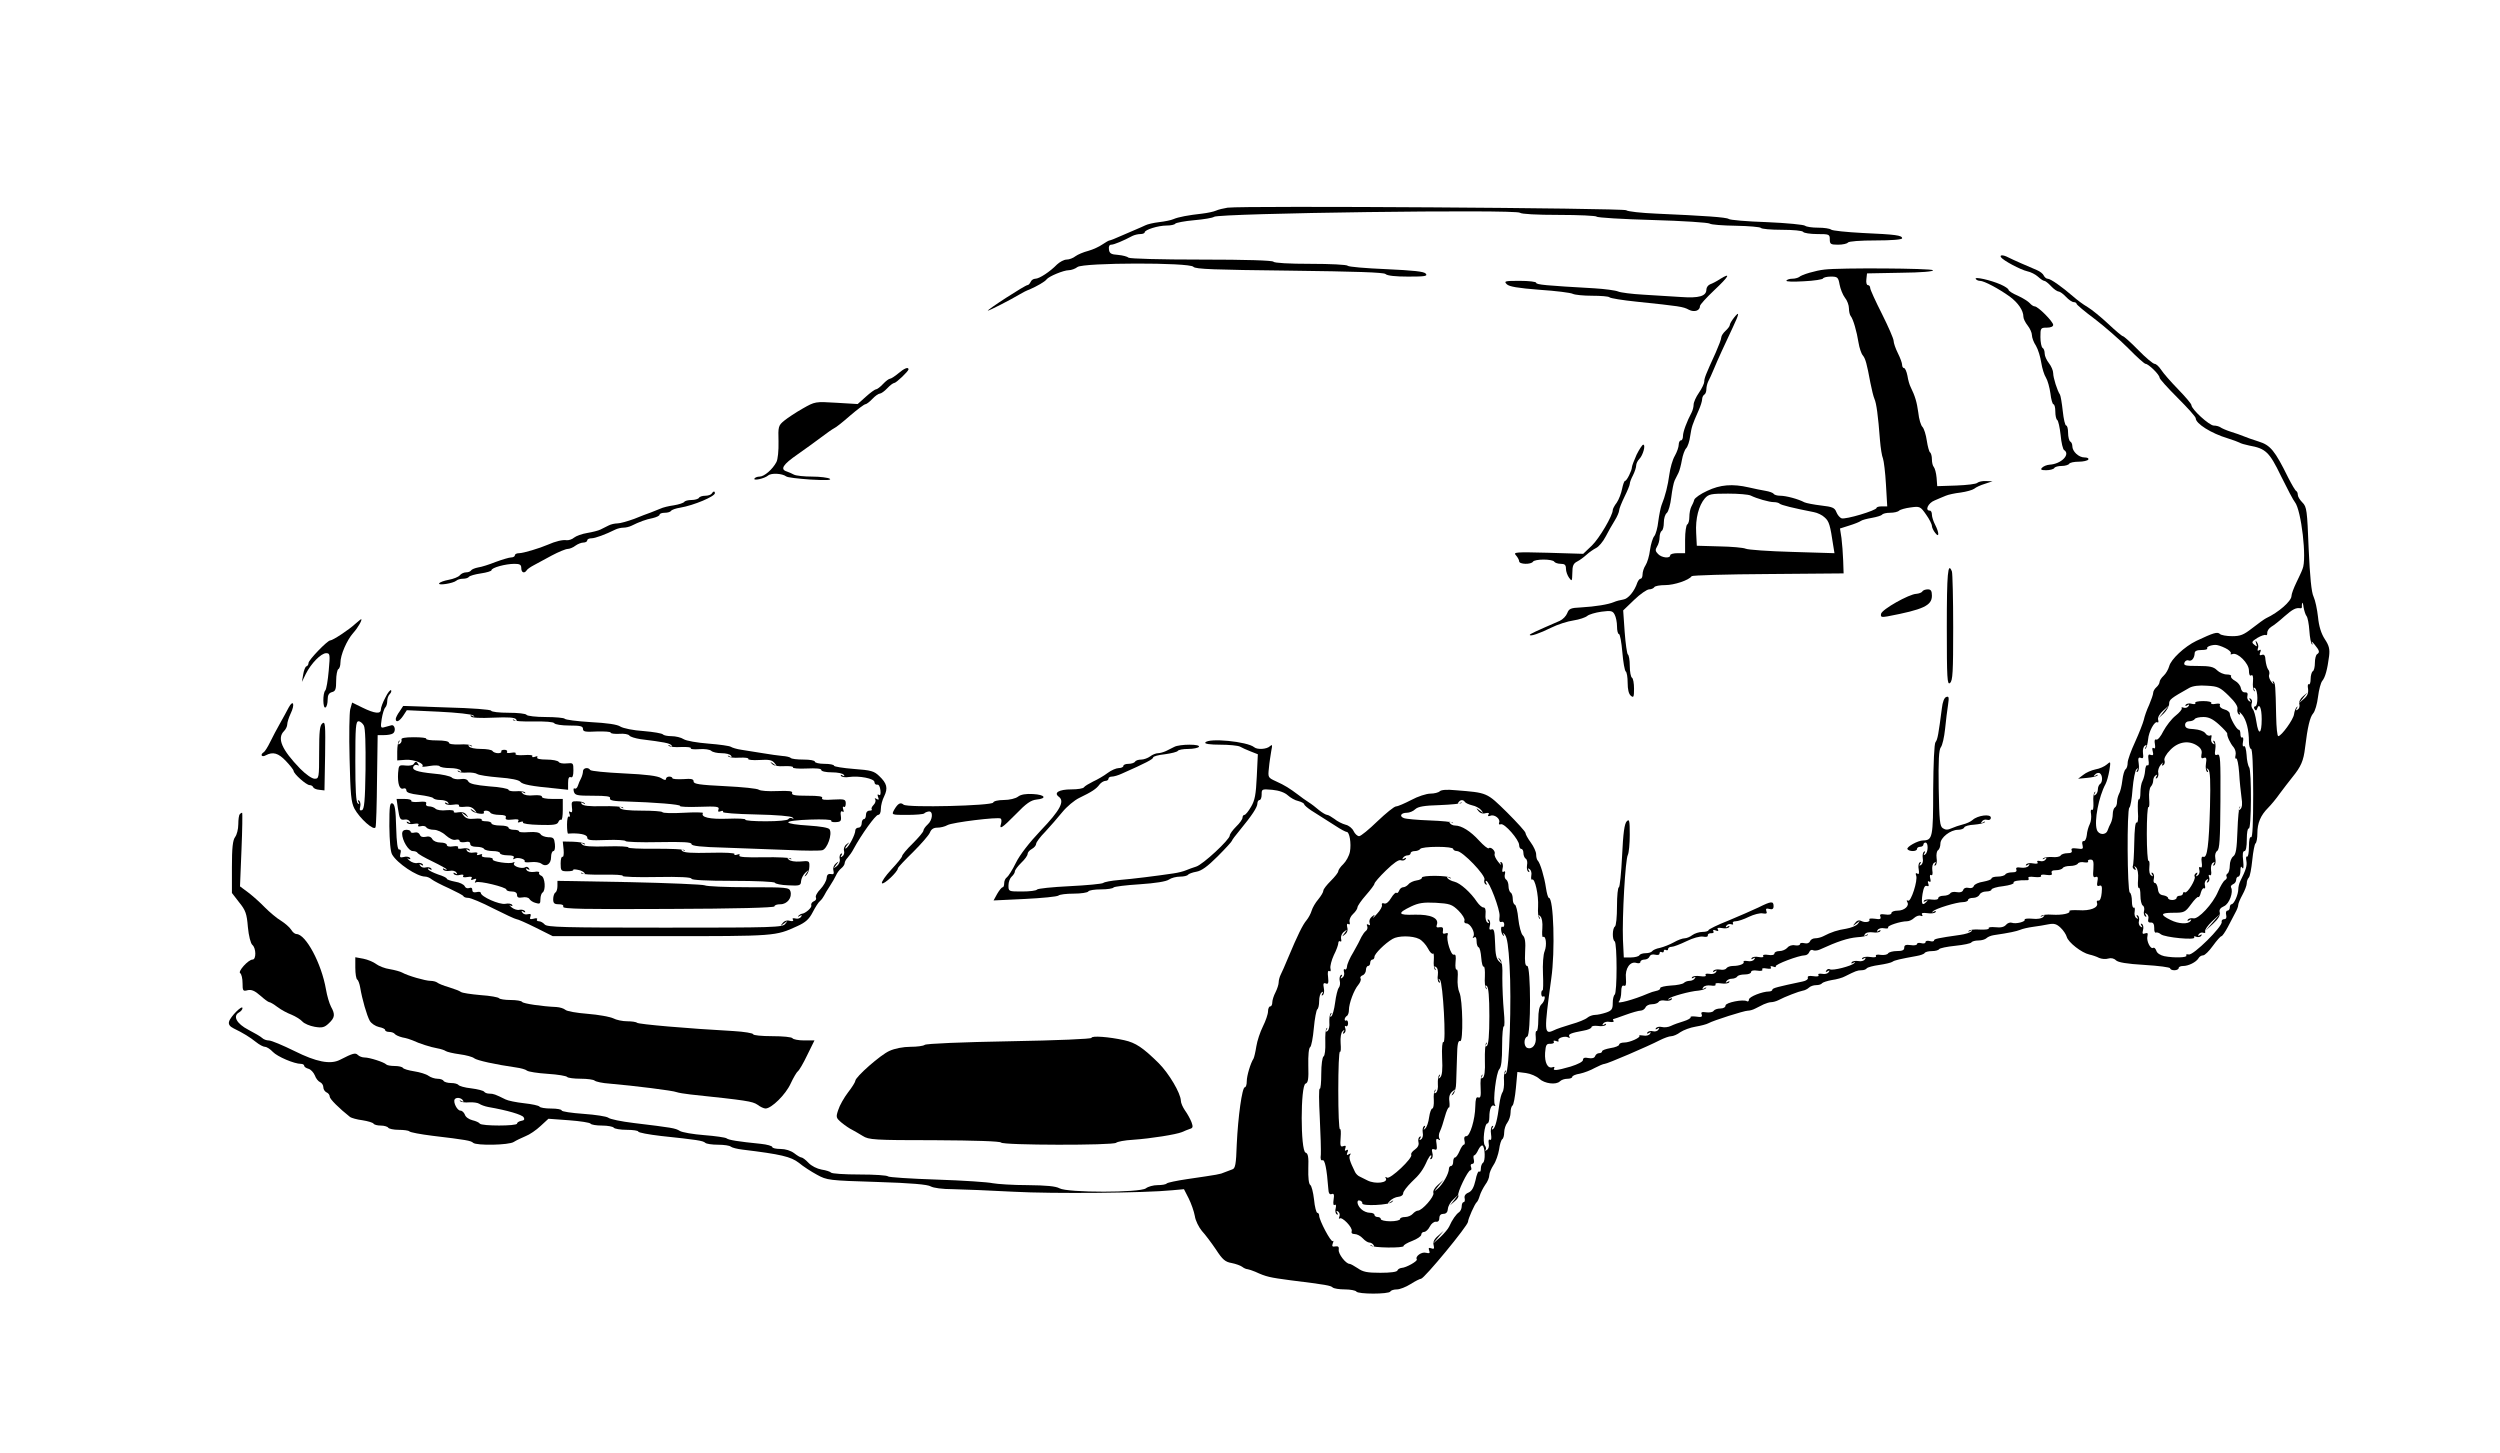 <?xml version="1.0" standalone="no"?>
<!DOCTYPE svg PUBLIC "-//W3C//DTD SVG 20010904//EN"
 "http://www.w3.org/TR/2001/REC-SVG-20010904/DTD/svg10.dtd">
<svg version="1.0" xmlns="http://www.w3.org/2000/svg"
 width="1175pt" height="683pt" viewBox="0 0 1175 683"
 preserveAspectRatio="xMidYMid meet">
<g transform="translate(0,683) scale(0.1,-0.1)"
fill="#000000" stroke="none">
<path d="M5770 5854 c-19 -3 -44 -9 -55 -14 -11 -5 -40 -11 -65 -14 -64 -7
-112 -16 -135 -26 -11 -5 -41 -11 -67 -14 -26 -3 -56 -10 -65 -15 -10 -5 -29
-13 -43 -19 -14 -6 -46 -20 -72 -31 -26 -12 -50 -21 -53 -21 -4 0 -19 -9 -34
-19 -14 -10 -44 -24 -66 -30 -23 -6 -49 -17 -60 -25 -11 -9 -30 -16 -42 -16
-12 0 -32 -11 -45 -23 -33 -34 -83 -67 -102 -67 -9 0 -19 -7 -22 -15 -4 -8
-10 -15 -15 -15 -5 0 -50 -27 -101 -60 -51 -33 -89 -60 -85 -60 7 0 105 50
152 78 11 7 31 17 45 22 34 15 71 36 79 47 10 14 80 43 104 43 12 0 31 7 41
15 28 21 528 22 545 1 9 -11 97 -14 452 -18 313 -4 443 -8 451 -16 8 -8 48
-12 106 -12 79 0 93 2 83 14 -8 10 -57 15 -186 21 -96 4 -178 11 -181 16 -3 5
-81 9 -174 9 -102 0 -171 4 -175 10 -4 6 -128 10 -339 10 -192 0 -336 4 -342
9 -5 5 -27 11 -49 13 -33 2 -41 7 -43 26 -2 14 2 22 11 22 13 0 58 19 99 41
10 5 27 9 38 9 11 0 20 4 20 8 0 12 63 32 103 32 20 0 38 4 41 9 3 4 43 12 88
16 46 4 88 11 94 16 21 17 1421 36 1438 19 6 -6 79 -10 182 -10 95 0 175 -4
178 -8 3 -5 121 -12 263 -16 142 -4 263 -12 269 -17 6 -5 61 -9 123 -10 61 -1
114 -6 117 -10 3 -5 47 -9 99 -9 52 0 97 -4 100 -10 3 -5 33 -10 66 -10 56 0
59 -1 59 -25 0 -22 4 -25 39 -25 22 0 43 5 46 10 4 6 58 10 131 10 74 0 124 4
124 10 0 14 -29 18 -185 25 -77 4 -144 11 -149 16 -6 5 -33 9 -61 9 -28 0 -55
4 -61 9 -5 5 -85 13 -179 17 -93 3 -175 10 -180 15 -11 8 -114 15 -340 25 -71
3 -135 10 -142 16 -13 10 -1795 22 -1873 12z"/>
<path d="M9405 5621 c9 -15 92 -59 123 -66 16 -3 39 -15 50 -25 12 -11 25 -20
30 -20 5 0 19 -11 32 -25 13 -14 29 -25 35 -25 6 0 22 -11 35 -25 13 -14 29
-25 37 -25 7 0 13 -4 13 -8 0 -4 38 -36 85 -71 46 -35 117 -97 157 -137 40
-41 77 -74 82 -74 14 0 66 -51 66 -65 0 -6 38 -48 85 -95 47 -47 85 -89 85
-96 0 -25 73 -71 150 -94 25 -8 50 -17 55 -20 6 -4 26 -10 46 -14 78 -14 95
-30 150 -144 29 -59 58 -114 65 -122 30 -37 57 -267 36 -314 -4 -12 -18 -41
-30 -66 -12 -25 -22 -52 -22 -61 0 -24 -60 -77 -120 -105 -8 -4 -37 -25 -64
-46 -41 -32 -56 -38 -95 -38 -26 0 -52 5 -57 10 -12 12 -30 6 -111 -32 -56
-27 -120 -87 -128 -120 -4 -14 -15 -34 -26 -44 -10 -9 -19 -23 -19 -29 0 -7
-7 -18 -15 -25 -8 -7 -15 -19 -15 -26 0 -8 -9 -33 -19 -57 -11 -23 -22 -55
-25 -70 -4 -16 -22 -62 -41 -104 -19 -41 -35 -85 -35 -98 0 -13 -4 -26 -9 -30
-6 -3 -13 -27 -16 -53 -3 -26 -10 -55 -16 -64 -5 -10 -9 -27 -9 -37 0 -11 -4
-23 -10 -26 -5 -3 -10 -17 -10 -31 0 -13 -4 -32 -9 -42 -5 -9 -12 -25 -15 -34
-8 -25 -43 -23 -51 3 -13 40 9 155 41 214 6 11 14 40 18 64 7 43 6 44 -12 28
-10 -9 -34 -20 -53 -23 -19 -4 -45 -15 -58 -26 l-24 -18 42 4 c23 2 45 7 49
11 4 5 0 5 -8 0 -12 -6 -12 -5 -3 5 6 7 16 9 22 6 14 -9 14 -43 1 -51 -5 -3
-10 -15 -10 -25 0 -10 -5 -22 -12 -26 -7 -5 -8 -2 -3 7 5 8 4 11 0 6 -5 -4 -8
-26 -6 -49 1 -23 -1 -38 -7 -34 -5 3 -7 -6 -4 -20 2 -14 0 -35 -6 -47 -6 -12
-13 -35 -14 -52 -2 -16 -8 -29 -14 -28 -7 1 -10 -6 -6 -19 4 -18 2 -20 -25
-16 -23 3 -30 1 -26 -9 3 -9 -3 -13 -20 -13 -14 0 -29 -5 -32 -11 -4 -6 -22
-9 -40 -7 -19 1 -38 -2 -42 -6 -5 -5 -2 -6 6 -1 10 6 12 4 6 -4 -4 -7 -16 -11
-26 -8 -12 3 -17 1 -13 -5 5 -7 -3 -9 -20 -6 -14 3 -29 1 -33 -5 -4 -6 -1 -7
7 -2 9 6 11 4 5 -4 -4 -7 -20 -11 -35 -9 -20 3 -27 1 -23 -9 3 -9 -3 -13 -20
-13 -14 0 -29 -4 -32 -10 -3 -5 -19 -10 -36 -10 -16 0 -29 -4 -29 -9 0 -5 -18
-11 -39 -15 -21 -3 -41 -12 -44 -20 -3 -9 -14 -12 -25 -9 -11 3 -22 -1 -25
-10 -3 -9 -14 -13 -30 -10 -14 3 -28 0 -31 -6 -4 -6 -18 -11 -32 -11 -13 0
-24 -5 -24 -11 0 -7 -12 -9 -30 -7 -17 3 -34 0 -37 -5 -4 -6 -1 -7 8 -2 11 6
12 5 2 -5 -19 -20 -24 -7 -17 39 5 29 11 41 20 37 9 -3 11 0 7 11 -4 10 -2 14
4 10 7 -5 9 1 5 15 -3 12 -1 19 5 15 5 -3 8 6 5 22 -2 16 1 32 9 36 8 6 10 4
4 -5 -5 -8 -4 -11 2 -7 5 3 8 19 5 35 -2 16 1 33 7 36 6 4 11 18 11 31 0 28
47 65 83 65 14 0 27 5 29 11 2 6 23 12 46 13 24 2 46 7 50 11 4 5 1 5 -7 0
-10 -6 -12 -4 -6 4 4 7 15 11 24 8 11 -3 18 1 18 10 0 19 -62 11 -86 -11 -9
-8 -29 -17 -46 -21 -16 -4 -40 -12 -53 -18 -17 -8 -28 -8 -40 0 -15 9 -17 34
-20 188 -2 132 1 181 10 193 7 8 16 47 20 86 4 39 10 90 14 114 5 35 4 41 -9
36 -9 -3 -17 -24 -20 -52 -16 -122 -20 -148 -30 -160 -6 -7 -10 -98 -11 -225
0 -223 -3 -236 -47 -237 -25 0 -80 -31 -74 -41 8 -12 45 -12 45 1 0 6 7 10 15
10 8 0 15 5 15 10 0 6 5 10 10 10 14 0 13 -47 -2 -56 -7 -5 -8 -3 -3 6 5 8 4
11 -2 7 -6 -4 -8 -17 -6 -31 3 -13 -1 -27 -8 -31 -8 -6 -10 -4 -4 5 5 8 4 11
-2 7 -6 -4 -8 -19 -5 -33 3 -19 1 -25 -6 -20 -8 5 -10 1 -6 -9 9 -22 -25 -127
-38 -118 -7 3 -8 1 -4 -6 12 -18 -13 -41 -45 -41 -16 0 -29 -5 -29 -11 0 -7
-12 -10 -29 -7 -22 3 -28 1 -23 -10 4 -12 -2 -14 -26 -10 -17 2 -29 1 -26 -3
7 -12 -19 -17 -37 -8 -12 6 -21 3 -30 -9 -13 -16 -12 -16 6 -2 18 14 19 14 7
-2 -7 -9 -32 -19 -55 -23 -39 -6 -69 -15 -109 -36 -10 -5 -26 -9 -37 -9 -10 0
-21 -6 -24 -14 -4 -9 -14 -12 -26 -9 -12 3 -21 1 -21 -4 0 -6 -10 -8 -23 -6
-14 3 -29 -2 -36 -11 -8 -9 -24 -16 -37 -16 -13 0 -24 -5 -24 -11 0 -7 -12
-10 -29 -7 -18 3 -27 0 -24 -5 4 -6 -5 -8 -21 -5 -14 3 -29 1 -33 -5 -4 -6 -1
-7 7 -2 9 6 11 4 5 -4 -4 -7 -18 -11 -31 -8 -13 2 -21 1 -19 -3 6 -10 -20 -20
-50 -20 -13 0 -27 -5 -31 -11 -3 -6 -17 -9 -30 -6 -14 2 -27 0 -31 -6 -4 -6
-1 -7 7 -2 9 6 11 4 5 -4 -4 -7 -18 -11 -31 -8 -14 2 -21 0 -17 -6 3 -6 -6 -8
-26 -5 -18 3 -35 0 -38 -5 -4 -6 -1 -7 7 -2 9 5 11 4 6 -3 -4 -7 -15 -12 -25
-12 -9 0 -21 -4 -27 -10 -5 -5 -33 -11 -61 -12 -28 -2 -50 -7 -50 -12 1 -6 -7
-11 -18 -13 -11 -2 -29 -8 -40 -13 -67 -29 -150 -51 -136 -37 6 6 11 26 11 45
0 23 4 33 13 29 9 -3 11 6 9 35 -5 46 20 82 50 72 10 -3 18 -1 18 5 0 6 9 11
19 11 10 0 21 6 24 14 4 9 14 12 26 9 13 -3 21 -1 21 6 0 7 5 9 10 6 6 -3 10
-1 10 5 0 6 5 8 10 5 6 -3 10 -1 10 4 0 6 7 11 17 11 9 0 40 12 69 26 32 16
64 24 78 22 15 -3 24 -1 23 6 -1 6 6 10 15 10 10 -1 15 3 11 9 -4 6 0 8 11 4
11 -5 15 -3 10 5 -5 7 1 9 20 6 14 -3 29 -1 33 5 4 6 1 7 -7 2 -9 -6 -11 -4
-6 4 5 7 15 10 23 7 8 -3 11 -1 8 4 -3 6 2 10 13 10 10 0 38 9 62 21 23 11 53
19 65 16 18 -3 22 0 17 11 -4 11 0 14 14 10 14 -4 20 0 20 13 0 25 -11 24 -71
-6 -27 -13 -92 -41 -142 -62 -51 -20 -93 -41 -93 -45 0 -4 -13 -8 -28 -8 -16
0 -37 -7 -48 -15 -10 -8 -27 -15 -36 -15 -10 0 -32 -8 -51 -19 -18 -10 -48
-22 -65 -26 -18 -3 -34 -11 -37 -16 -4 -5 -17 -9 -30 -9 -13 0 -27 -4 -30 -10
-3 -5 -21 -10 -40 -10 l-33 0 -4 83 c-4 108 11 377 23 399 5 10 9 53 9 95 0
67 -2 75 -14 63 -11 -11 -17 -55 -22 -162 -4 -82 -11 -148 -15 -148 -5 0 -9
-40 -9 -89 0 -50 -4 -93 -10 -96 -12 -8 -13 -62 -1 -69 12 -8 12 -244 0 -251
-5 -4 -9 -21 -9 -40 0 -28 -5 -35 -31 -44 -18 -6 -41 -11 -52 -11 -11 0 -28
-6 -36 -13 -9 -8 -43 -22 -76 -31 -33 -10 -70 -22 -83 -29 -45 -21 -45 -6 -11
243 19 130 11 380 -11 380 -4 0 -10 21 -14 48 -7 49 -27 117 -39 128 -4 4 -7
17 -7 29 0 11 -11 36 -25 55 -14 19 -25 39 -25 45 0 6 -39 49 -87 97 -96 94
-91 92 -242 104 -39 4 -67 2 -74 -5 -6 -6 -26 -11 -44 -11 -18 0 -59 -13 -90
-30 -31 -16 -63 -30 -71 -30 -9 0 -48 -32 -88 -70 -39 -38 -78 -70 -86 -70 -8
0 -20 11 -26 24 -6 13 -23 27 -38 30 -15 4 -39 16 -52 27 -14 10 -29 19 -34
19 -6 0 -23 10 -38 22 -15 13 -37 30 -50 38 -13 8 -35 24 -49 35 -40 30 -62
44 -104 63 -37 17 -38 18 -33 62 2 25 8 61 11 80 6 29 5 33 -6 23 -15 -15 -60
-17 -74 -5 -32 27 -216 45 -230 22 -4 -6 22 -10 70 -10 41 0 83 -4 93 -9 9 -5
32 -16 51 -23 l33 -13 -5 -105 c-4 -85 -9 -112 -27 -142 -12 -21 -26 -38 -31
-38 -5 0 -9 -6 -9 -13 0 -7 -13 -26 -30 -42 -16 -16 -30 -35 -30 -42 0 -19
-127 -137 -158 -146 -15 -5 -36 -12 -47 -17 -11 -5 -38 -12 -60 -15 -81 -12
-192 -26 -255 -31 -36 -3 -69 -9 -75 -14 -5 -4 -76 -11 -158 -15 -81 -4 -150
-11 -153 -16 -3 -5 -34 -9 -70 -9 -64 0 -64 0 -64 29 0 16 7 34 15 41 8 7 15
18 15 24 0 7 14 25 30 41 17 16 30 34 30 42 0 7 9 17 20 23 11 6 20 17 20 24
0 7 19 33 43 57 23 25 59 66 80 92 21 26 57 56 80 67 58 28 80 42 95 63 7 9
20 17 28 17 8 0 14 5 14 10 0 6 7 10 16 10 9 0 30 6 47 14 113 50 147 68 147
76 0 5 25 12 55 15 30 4 58 11 61 16 3 5 25 9 49 9 24 0 47 5 50 10 4 6 -13
10 -45 10 -27 0 -59 -4 -70 -10 -11 -5 -29 -14 -40 -20 -11 -5 -28 -10 -37
-10 -10 0 -27 -7 -37 -15 -11 -8 -30 -15 -42 -15 -13 0 -26 -4 -29 -10 -3 -5
-17 -10 -31 -10 -13 0 -24 -4 -24 -10 0 -5 -10 -10 -22 -10 -11 0 -35 -10 -52
-23 -17 -13 -48 -31 -68 -40 -20 -10 -40 -22 -43 -27 -3 -6 -30 -10 -59 -10
-59 0 -85 -16 -59 -35 28 -21 6 -63 -85 -158 -54 -57 -99 -115 -117 -152 -16
-33 -36 -64 -42 -68 -7 -4 -13 -17 -13 -27 0 -11 -3 -20 -7 -20 -5 0 -16 -14
-26 -31 l-17 -31 147 7 c82 4 152 11 158 16 5 5 37 9 71 9 35 0 66 5 69 10 3
6 30 10 60 10 30 0 56 4 59 9 3 4 58 11 123 15 74 5 124 13 137 22 11 8 35 14
53 14 17 0 34 4 37 9 3 4 21 11 39 14 24 4 52 24 100 72 37 37 67 70 67 73 0
3 17 26 38 51 56 68 82 107 82 125 0 9 5 16 10 16 6 0 10 12 10 26 0 26 1 26
50 22 32 -3 59 -13 73 -26 12 -11 34 -24 50 -27 15 -4 27 -11 27 -15 0 -4 15
-17 33 -29 17 -11 41 -26 52 -33 11 -7 39 -25 63 -40 24 -16 47 -28 52 -28 13
0 22 -54 15 -93 -4 -20 -18 -45 -31 -58 -13 -12 -24 -28 -24 -34 0 -6 -16 -26
-35 -45 -19 -19 -35 -39 -35 -46 0 -7 -11 -25 -24 -41 -13 -15 -27 -39 -31
-53 -4 -14 -15 -34 -24 -45 -18 -21 -42 -70 -86 -175 -15 -36 -31 -73 -36 -82
-5 -10 -9 -26 -9 -35 0 -10 -7 -31 -15 -47 -8 -15 -15 -37 -15 -47 0 -11 -4
-19 -10 -19 -5 0 -10 -10 -10 -23 0 -13 -11 -45 -24 -71 -13 -26 -27 -68 -31
-94 -4 -26 -10 -51 -13 -57 -14 -21 -32 -81 -32 -107 0 -16 -4 -28 -9 -28 -13
0 -32 -139 -38 -268 -3 -95 -7 -114 -21 -118 -9 -3 -26 -10 -37 -14 -20 -9
-27 -10 -177 -32 -47 -7 -90 -16 -94 -20 -4 -5 -23 -8 -43 -8 -20 0 -45 -7
-55 -15 -28 -21 -369 -21 -406 0 -18 10 -61 14 -150 15 -69 0 -142 5 -164 9
-21 5 -139 13 -262 17 -124 4 -227 11 -230 15 -3 5 -63 9 -134 9 -71 0 -131 4
-134 9 -3 4 -23 11 -44 14 -22 4 -48 17 -62 32 -13 14 -28 25 -33 25 -5 0 -20
9 -34 20 -16 12 -41 20 -64 20 -22 0 -39 4 -39 9 0 5 -24 12 -53 15 -109 11
-152 18 -162 26 -5 4 -53 11 -105 15 -52 4 -104 13 -115 20 -21 13 -35 15
-216 37 -58 7 -112 18 -120 25 -8 6 -60 14 -116 18 -57 4 -103 11 -103 16 0 5
-22 9 -49 9 -28 0 -52 4 -55 9 -3 5 -36 12 -73 16 -36 4 -76 12 -87 18 -48 24
-57 27 -75 27 -11 0 -22 4 -25 9 -3 5 -30 12 -61 16 -30 3 -57 11 -60 16 -4 5
-19 9 -35 9 -16 0 -32 5 -35 10 -3 6 -16 10 -28 10 -13 0 -32 6 -43 14 -11 8
-41 17 -67 21 -26 4 -50 11 -53 16 -3 5 -20 9 -38 9 -18 0 -36 3 -40 7 -10 11
-79 33 -102 33 -11 0 -25 5 -32 12 -11 11 -22 9 -84 -23 -45 -23 -111 -10
-213 41 -55 27 -109 50 -121 50 -11 0 -25 5 -32 12 -6 6 -35 23 -64 38 -56 29
-75 65 -44 82 9 5 16 14 16 20 0 17 -57 -40 -63 -63 -4 -13 3 -23 21 -32 47
-23 76 -41 105 -64 16 -13 35 -23 43 -23 8 0 25 -11 37 -24 21 -22 100 -56
132 -56 8 0 15 -4 15 -9 0 -5 9 -11 20 -14 11 -3 24 -17 30 -31 5 -15 17 -29
25 -32 8 -4 15 -14 15 -24 0 -10 7 -20 15 -24 8 -3 15 -12 15 -20 0 -11 44
-55 96 -96 6 -4 32 -12 58 -15 25 -4 49 -11 52 -16 3 -5 18 -9 34 -9 16 0 32
-5 35 -10 3 -5 25 -10 49 -10 23 0 46 -3 50 -7 4 -5 53 -14 109 -21 159 -19
181 -23 191 -33 16 -14 169 -11 191 4 11 7 36 19 55 27 19 7 51 29 71 48 l37
34 96 -7 c53 -4 99 -11 102 -16 3 -5 27 -9 54 -9 27 0 52 -5 55 -10 3 -5 31
-10 61 -10 30 0 54 -4 54 -8 0 -5 48 -14 108 -21 170 -18 196 -22 207 -32 5
-5 32 -9 60 -9 28 0 55 -4 60 -9 6 -5 30 -11 55 -14 181 -22 227 -33 265 -62
20 -17 59 -42 85 -56 47 -26 55 -27 281 -34 163 -5 240 -12 254 -21 12 -7 54
-13 105 -13 47 -1 175 -6 285 -12 185 -10 617 -6 745 7 l55 5 22 -43 c12 -24
25 -61 29 -83 3 -22 19 -53 33 -70 15 -16 45 -56 66 -87 31 -48 44 -59 74 -64
20 -4 42 -12 50 -18 7 -6 19 -11 25 -11 6 -1 22 -6 36 -12 52 -24 68 -27 165
-40 170 -21 190 -25 199 -34 6 -5 31 -9 57 -9 26 0 51 -5 54 -10 8 -13 152
-13 160 0 3 6 17 10 31 10 13 0 42 11 64 25 22 14 44 25 49 25 15 0 221 250
221 268 0 13 32 85 41 92 4 3 10 16 14 30 4 14 16 37 26 52 11 14 19 34 19 45
0 10 9 31 20 48 11 16 22 49 26 72 3 24 10 46 15 49 5 3 9 17 9 32 0 15 7 36
15 46 8 11 15 32 15 47 0 15 4 30 9 33 5 3 12 40 16 82 l7 76 40 -5 c22 -3 50
-15 63 -27 25 -23 79 -30 97 -12 7 7 22 12 35 12 13 0 23 4 23 9 0 5 16 12 36
15 19 4 51 16 70 27 19 10 40 19 46 19 12 0 203 82 259 111 20 10 44 19 54 19
9 0 29 8 43 19 15 10 47 22 72 26 24 4 51 11 60 16 23 13 168 59 185 59 9 0
24 4 35 10 11 6 29 15 40 20 11 5 27 10 35 10 8 0 23 4 33 9 32 17 98 42 115
45 9 1 23 8 29 14 7 7 22 12 34 12 13 0 25 4 28 9 3 4 24 11 46 15 23 3 51 11
63 18 48 24 57 28 76 28 11 0 22 4 25 9 4 5 30 12 59 16 28 4 57 11 62 15 9 7
36 13 113 27 18 3 35 9 38 14 3 5 18 9 34 9 16 0 31 4 34 9 3 5 37 12 76 16
39 4 73 11 76 16 3 5 18 9 33 9 15 0 32 5 38 11 6 6 21 12 34 14 75 11 106 18
124 25 11 5 38 11 60 14 22 3 55 8 73 12 26 5 38 2 57 -16 13 -12 26 -32 29
-43 7 -26 70 -75 106 -83 14 -3 35 -10 46 -16 12 -5 31 -7 43 -3 13 4 27 1 36
-8 10 -10 50 -17 135 -22 66 -4 120 -11 120 -16 0 -5 9 -9 20 -9 11 0 20 5 20
10 0 6 9 10 21 10 25 0 61 18 72 36 4 8 14 14 22 14 8 0 28 20 46 45 18 25 36
45 40 45 4 0 17 19 30 43 12 23 28 53 35 67 8 14 14 30 14 37 0 7 9 28 20 48
11 20 20 44 20 53 0 10 4 22 10 28 5 5 12 42 16 82 4 40 11 75 15 78 5 3 9 25
9 48 0 48 15 84 51 120 13 13 38 43 54 66 17 23 44 58 60 78 40 49 52 77 59
137 12 99 23 145 38 162 9 10 19 45 23 78 4 33 13 67 20 75 14 17 24 54 32
116 4 33 0 50 -20 80 -17 26 -28 61 -32 104 -4 36 -13 79 -21 96 -10 20 -17
93 -23 225 -7 181 -9 197 -29 217 -12 12 -22 28 -22 36 0 8 -3 16 -7 18 -5 2
-21 30 -38 63 -63 128 -84 153 -139 170 -28 9 -60 20 -71 25 -11 5 -38 14 -60
21 -22 7 -44 17 -49 21 -6 4 -19 8 -31 8 -21 0 -105 77 -105 96 0 6 -28 39
-63 75 -34 35 -70 76 -80 92 -10 15 -23 27 -30 27 -7 0 -42 29 -77 65 -35 36
-68 65 -72 65 -4 0 -35 26 -69 58 -33 31 -77 67 -97 79 -21 12 -50 34 -67 49
-53 46 -107 84 -120 84 -7 0 -15 7 -19 15 -3 8 -18 20 -33 26 -38 16 -114 49
-135 60 -23 12 -41 12 -33 0z m1436 -1687 c5 -6 11 -37 13 -68 2 -32 8 -61 12
-64 4 -4 4 0 0 8 -4 8 2 4 13 -10 23 -28 25 -36 11 -45 -5 -3 -10 -21 -10 -40
0 -19 -4 -37 -10 -40 -5 -3 -10 -20 -10 -36 0 -17 -4 -28 -8 -25 -5 3 -7 -7
-4 -22 2 -20 -3 -33 -20 -47 l-23 -20 20 25 20 25 -21 -18 c-13 -11 -20 -26
-17 -36 3 -11 -1 -22 -8 -26 -8 -6 -10 -4 -4 6 5 8 4 11 0 6 -5 -4 -11 -19
-13 -34 -3 -25 -59 -102 -74 -103 -5 0 -9 42 -10 93 -3 147 -4 156 -13 164 -4
5 -5 1 -1 -7 4 -8 0 -6 -8 5 -9 11 -14 26 -11 33 3 8 1 20 -5 26 -5 7 -10 26
-12 43 -1 22 -6 29 -17 25 -10 -4 -13 -1 -8 12 5 11 3 15 -5 10 -7 -5 -9 -2
-6 8 4 8 2 21 -4 29 -8 11 -8 10 -4 -5 6 -16 4 -17 -9 -6 -14 11 -12 15 15 32
17 10 35 16 39 13 5 -2 8 2 7 11 0 9 8 21 19 28 11 6 39 28 62 49 39 34 54 42
76 38 4 0 6 2 6 7 -1 4 0 12 1 17 2 6 5 -3 7 -20 3 -16 9 -35 14 -41z m-382
-150 c17 -8 29 -20 26 -25 -4 -5 0 -6 8 -3 24 9 77 -44 77 -77 0 -19 4 -28 11
-23 7 4 10 -6 8 -29 -2 -20 1 -40 5 -44 5 -5 6 -2 1 6 -5 9 -4 12 3 7 15 -9
16 -86 1 -86 -5 0 -7 -5 -3 -12 6 -9 9 -9 12 0 10 31 22 6 22 -48 0 -72 -15
-79 -25 -12 -4 26 -11 53 -17 59 -6 7 -8 19 -5 28 4 8 1 17 -5 21 -7 5 -8 2
-3 -6 6 -9 4 -11 -4 -5 -7 4 -11 15 -8 25 3 11 -1 17 -12 16 -9 -1 -17 8 -19
20 -2 12 -14 27 -27 34 -13 7 -22 17 -19 22 3 4 -6 8 -20 8 -14 0 -35 9 -46
20 -16 16 -33 20 -90 20 -59 0 -68 2 -63 16 3 8 12 13 19 10 15 -6 28 11 29
34 0 10 10 15 32 15 17 0 29 3 27 7 -5 7 14 16 37 17 9 1 30 -6 48 -15z m17
-225 c29 -28 43 -50 40 -61 -2 -10 1 -21 6 -25 7 -4 8 -1 4 8 -4 8 1 3 12 -10
20 -25 32 -71 32 -128 0 -18 5 -33 10 -33 6 0 10 -77 10 -211 0 -137 -3 -208
-10 -204 -6 4 -10 -13 -10 -45 0 -28 -4 -49 -9 -46 -4 3 -6 -6 -3 -20 4 -23
-2 -42 -29 -96 -5 -10 -9 -27 -9 -37 0 -25 -20 -71 -32 -71 -4 0 -8 -7 -8 -15
0 -8 -5 -15 -11 -15 -6 0 -9 -9 -6 -20 3 -13 0 -20 -9 -20 -8 0 -14 -6 -12
-13 5 -21 -134 -159 -155 -153 -9 2 -15 0 -11 -5 6 -10 -58 -12 -104 -3 -18 4
-34 14 -37 25 -4 11 -10 17 -15 14 -13 -8 -33 34 -27 55 3 14 1 17 -11 13 -12
-5 -14 -1 -10 15 4 12 1 25 -4 29 -7 4 -8 1 -3 -7 6 -9 4 -11 -4 -5 -7 4 -11
16 -8 26 3 10 0 22 -5 26 -7 4 -8 1 -3 -7 6 -9 4 -11 -4 -5 -7 4 -11 18 -8 31
2 13 0 21 -4 18 -5 -3 -9 11 -9 30 0 19 -4 38 -10 41 -12 8 -14 391 -2 399 5
3 12 42 15 87 4 46 12 87 18 93 9 8 10 7 4 -3 -5 -9 -4 -12 2 -8 5 3 8 21 5
38 -4 25 -2 31 10 27 11 -5 13 1 10 22 -2 15 2 31 9 35 8 6 10 4 4 -6 -5 -8
-5 -11 0 -7 4 4 9 23 11 42 3 38 31 89 44 81 5 -3 6 3 3 13 -2 11 7 27 24 42
l28 25 -25 -30 -24 -30 24 22 c13 13 25 33 25 45 0 20 8 26 95 75 16 9 46 13
83 10 52 -3 61 -7 103 -48z m-3591 -498 c3 -5 18 -12 34 -16 16 -3 36 -14 43
-23 12 -16 11 -16 -7 -2 -18 14 -19 14 -7 -1 8 -11 21 -15 34 -11 14 3 19 1
14 -6 -5 -8 -2 -10 9 -6 19 8 48 -15 41 -32 -3 -8 0 -11 8 -8 17 6 86 -73 86
-98 0 -10 5 -18 10 -18 6 0 10 -9 10 -19 0 -11 5 -23 11 -27 6 -3 9 -17 6 -30
-2 -14 0 -27 6 -31 6 -4 7 -1 2 7 -6 9 -4 11 4 5 7 -4 11 -18 8 -31 -2 -13 0
-21 4 -18 13 8 31 -73 28 -127 -2 -27 1 -52 6 -56 4 -5 5 -1 0 7 -6 12 -5 12
5 3 7 -7 11 -29 9 -56 -2 -25 -1 -43 3 -41 14 9 19 -38 8 -66 -7 -16 -10 -62
-8 -108 2 -44 1 -79 -2 -77 -3 2 -6 -5 -6 -15 0 -10 4 -16 8 -14 15 9 8 -23
-7 -36 -10 -9 -15 -31 -15 -72 0 -32 -4 -57 -8 -54 -4 2 -6 -10 -4 -28 4 -35
-16 -60 -40 -51 -17 7 -17 47 0 53 18 6 17 332 0 332 -10 0 -12 18 -10 65 3
46 0 69 -11 79 -8 8 -17 43 -21 78 -3 35 -11 65 -16 66 -6 2 -10 14 -10 27 0
13 -4 27 -10 30 -5 3 -10 17 -10 30 0 13 -5 27 -11 31 -6 3 -9 15 -6 25 3 12
1 17 -6 12 -6 -4 -8 2 -5 15 4 12 1 25 -4 29 -7 4 -8 1 -4 -8 4 -8 -2 -3 -13
11 -11 14 -19 30 -16 37 5 13 -19 36 -28 26 -4 -3 -24 13 -45 36 -41 45 -83
71 -113 71 -10 0 -21 5 -25 12 -5 7 -2 8 7 3 8 -5 11 -5 8 -2 -3 4 -53 9 -110
11 -57 2 -112 7 -121 11 -23 9 -13 25 14 25 12 0 30 7 40 17 13 12 42 17 114
19 54 2 100 7 103 10 3 4 0 4 -8 -1 -9 -5 -12 -4 -7 3 9 14 23 15 31 3z m-55
-221 c0 -5 8 -10 18 -10 26 0 136 -115 129 -134 -3 -8 -1 -18 5 -22 7 -4 8 -3
4 4 -4 7 -5 12 -1 12 14 0 66 -136 63 -166 -3 -23 0 -30 9 -27 7 3 13 -2 13
-12 0 -9 -4 -14 -8 -11 -11 7 -8 -31 3 -41 4 -5 5 -1 1 7 -4 8 -1 7 7 -3 11
-13 17 -57 22 -145 10 -162 -1 -493 -17 -507 -8 -7 -9 -6 -3 5 5 8 4 12 0 7
-5 -4 -8 -26 -6 -48 1 -22 -2 -45 -7 -52 -5 -7 -12 -32 -15 -57 -9 -72 -19
-110 -30 -117 -6 -4 -7 -1 -2 7 5 8 4 11 -2 7 -5 -3 -8 -20 -5 -38 3 -20 1
-29 -5 -26 -6 4 -8 -3 -6 -17 3 -14 -1 -27 -9 -31 -7 -5 -10 -5 -6 0 4 4 3 14
-3 21 -12 15 -2 104 12 104 5 0 9 13 9 29 0 39 10 62 23 54 5 -3 7 -1 3 5 -10
17 6 152 21 167 9 10 13 42 13 110 0 53 4 94 8 91 4 -2 4 30 0 72 -4 42 -7
112 -7 155 2 55 -2 82 -12 90 -10 9 -10 8 1 -8 13 -19 13 -19 -4 -4 -13 12
-18 34 -19 86 -2 56 -5 69 -16 65 -10 -4 -13 0 -9 16 4 12 1 25 -4 29 -7 4 -8
1 -3 -7 6 -9 4 -11 -4 -6 -7 5 -11 22 -9 39 2 21 -1 32 -10 32 -7 0 -20 12
-30 26 -29 44 -78 88 -106 95 -14 3 -29 11 -33 17 -4 6 -1 7 8 2 8 -5 11 -5 7
-1 -10 12 -137 13 -135 1 1 -5 -10 -11 -25 -13 -14 -2 -32 -10 -38 -18 -7 -8
-18 -14 -25 -14 -7 0 -16 -7 -19 -16 -4 -9 -9 -14 -13 -10 -3 3 -15 -8 -25
-25 -11 -19 -24 -29 -33 -25 -8 3 -12 0 -10 -7 3 -7 -8 -26 -23 -42 -15 -17
-22 -24 -17 -15 9 13 8 13 -7 2 -10 -8 -14 -20 -11 -29 4 -11 2 -14 -5 -9 -8
4 -10 2 -6 -7 3 -8 0 -18 -6 -22 -6 -4 -15 -17 -21 -28 -5 -12 -22 -44 -38
-72 -17 -27 -30 -58 -30 -68 -1 -10 -5 -16 -10 -13 -5 4 -7 -2 -4 -13 3 -10
-1 -22 -8 -26 -8 -6 -10 -4 -4 5 5 8 4 11 -3 7 -5 -4 -8 -16 -5 -27 3 -11 1
-26 -5 -33 -5 -6 -13 -38 -17 -70 -4 -31 -12 -60 -18 -64 -6 -4 -7 -1 -2 8 5
8 4 11 -1 6 -4 -4 -7 -23 -6 -42 2 -18 -2 -36 -9 -41 -8 -5 -10 -3 -4 7 5 8 4
11 0 6 -5 -4 -7 -34 -6 -66 1 -34 -2 -62 -8 -66 -6 -3 -11 -39 -11 -81 0 -41
-3 -73 -7 -71 -5 3 -4 -59 0 -136 4 -78 6 -156 5 -173 -3 -21 0 -30 8 -27 11
4 20 -41 27 -133 1 -22 6 -30 16 -26 10 4 13 -2 9 -26 -3 -19 -1 -29 5 -25 6
4 8 -3 5 -15 -4 -12 -1 -25 4 -29 7 -4 8 -1 3 7 -6 9 -4 11 4 6 7 -5 10 -15 6
-24 -3 -9 -3 -13 1 -9 11 11 63 -43 57 -59 -3 -9 2 -14 14 -14 11 0 28 -9 38
-20 10 -11 24 -20 31 -20 7 0 16 -5 20 -12 5 -7 2 -8 -7 -3 -8 5 -11 5 -7 1 9
-11 157 -13 155 -2 -1 4 17 15 41 24 23 9 42 22 42 29 0 7 6 13 13 13 8 0 20
11 27 25 7 14 20 24 29 23 10 -2 16 5 16 17 0 13 7 20 19 20 13 0 20 8 21 23
1 13 12 33 26 45 l23 22 -19 -25 -20 -25 22 19 c13 10 20 23 17 27 -7 11 45
119 57 119 5 0 6 7 3 15 -4 8 -1 15 6 15 7 0 10 8 7 20 -3 11 -2 20 2 20 4 0
13 12 19 26 7 14 16 23 20 20 12 -7 14 -74 2 -81 -5 -3 -10 -16 -10 -27 0 -12
-3 -18 -7 -14 -5 4 -13 -14 -18 -41 -8 -34 -17 -51 -33 -58 -15 -6 -21 -16
-18 -27 2 -10 0 -18 -5 -18 -5 0 -9 -9 -9 -20 0 -10 -6 -23 -12 -27 -14 -9
-33 -36 -47 -68 -5 -11 -24 -33 -42 -50 l-34 -30 25 30 25 30 -26 -23 c-19
-16 -25 -30 -21 -44 4 -17 2 -20 -11 -15 -12 4 -14 2 -10 -10 5 -13 2 -15 -15
-11 -20 6 -52 -17 -43 -31 5 -8 -50 -39 -71 -40 -9 -1 -18 -6 -20 -12 -2 -7
-33 -11 -80 -11 -62 0 -82 4 -106 21 -17 11 -34 21 -39 21 -18 0 -54 48 -51
66 2 14 -2 18 -16 16 -14 -3 -17 1 -12 14 4 10 4 15 0 11 -8 -8 -64 98 -64
120 0 7 -4 13 -9 13 -4 0 -12 28 -15 62 -4 35 -12 66 -18 69 -7 5 -10 35 -9
77 2 55 -1 71 -13 75 -24 9 -24 315 0 324 12 4 15 21 13 85 -1 48 2 83 9 87 5
3 13 43 17 89 4 45 12 85 16 88 5 3 9 20 9 39 0 19 5 37 12 41 7 5 8 3 3 -6
-5 -8 -4 -11 2 -7 6 4 8 19 5 33 -4 21 -2 26 9 22 12 -5 14 2 11 30 -3 22 -1
32 6 28 6 -3 8 1 5 13 -2 10 5 38 16 62 12 23 21 49 21 56 0 8 4 12 9 9 5 -4
7 2 4 12 -2 11 3 25 14 33 17 13 17 13 3 -6 -14 -18 -14 -19 1 -7 11 8 15 21
11 34 -3 13 -1 19 5 15 7 -4 9 0 6 11 -2 10 5 26 16 36 12 11 21 25 21 31 0 7
18 33 40 58 22 25 40 49 40 54 0 5 24 33 54 62 36 35 60 52 70 48 8 -3 18 -1
22 5 5 7 2 8 -6 3 -9 -5 -11 -4 -6 3 4 7 14 12 22 12 8 0 14 5 14 10 0 6 9 10
19 10 11 0 23 5 26 10 3 6 40 10 81 10 43 0 74 -4 74 -10z m3009 -94 c-3 -34
-1 -42 10 -38 10 4 13 -1 9 -20 -4 -20 -1 -25 9 -21 11 4 14 -3 11 -33 -2 -24
-8 -38 -15 -37 -7 2 -10 -3 -7 -11 8 -22 -32 -38 -86 -34 -27 1 -46 0 -44 -4
7 -11 -34 -20 -81 -17 -24 2 -48 -1 -52 -6 -5 -4 -1 -5 7 0 12 6 12 5 3 -5 -7
-7 -27 -11 -51 -8 -22 2 -38 0 -36 -4 6 -10 -42 -22 -60 -15 -8 3 -20 -1 -27
-9 -9 -11 -25 -15 -50 -12 -21 2 -35 0 -32 -5 3 -5 -15 -7 -41 -6 -25 2 -49
-1 -53 -6 -5 -4 -1 -5 7 0 10 5 12 5 5 -3 -5 -5 -29 -13 -52 -16 -106 -15
-123 -19 -123 -26 0 -5 -9 -6 -20 -3 -11 3 -20 1 -20 -5 0 -6 -9 -8 -20 -5
-11 3 -20 1 -20 -4 0 -5 -13 -8 -30 -5 -23 3 -30 0 -30 -12 0 -12 -9 -16 -34
-16 -19 0 -38 -5 -42 -11 -3 -6 -19 -9 -35 -7 -16 3 -25 0 -22 -5 3 -6 -7 -8
-26 -5 -18 3 -35 0 -38 -5 -4 -6 -1 -7 7 -2 9 6 11 4 5 -4 -4 -7 -18 -11 -31
-8 -14 2 -27 0 -31 -6 -4 -6 -1 -7 8 -2 9 5 11 5 4 -2 -14 -14 -101 -36 -114
-29 -5 4 -13 1 -17 -5 -5 -8 -3 -9 6 -4 9 6 11 4 5 -4 -4 -7 -18 -11 -31 -8
-14 2 -21 0 -17 -6 3 -6 -6 -8 -25 -5 -20 3 -28 0 -25 -8 2 -6 -8 -14 -24 -17
-118 -25 -143 -31 -143 -39 0 -4 -7 -8 -15 -8 -32 0 -95 -25 -95 -38 0 -7 -4
-11 -9 -8 -17 11 -101 -6 -101 -20 0 -8 -10 -14 -24 -14 -14 0 -28 -5 -32 -11
-3 -6 -19 -9 -34 -7 -21 3 -27 1 -22 -10 4 -12 -2 -14 -26 -10 -17 2 -29 1
-26 -3 2 -4 -13 -13 -33 -19 -21 -6 -48 -16 -60 -22 -12 -6 -31 -8 -42 -5 -12
3 -24 0 -28 -5 -4 -7 -1 -8 7 -3 9 6 11 4 5 -4 -4 -7 -16 -11 -26 -8 -10 3
-22 0 -26 -5 -4 -7 -1 -8 7 -3 9 6 11 4 5 -4 -4 -7 -18 -11 -32 -8 -13 2 -21
2 -18 -1 8 -8 -45 -32 -71 -32 -13 0 -24 -4 -24 -10 0 -5 -18 -13 -40 -16 -22
-4 -40 -10 -40 -15 0 -5 -6 -9 -14 -9 -8 0 -16 -6 -19 -14 -3 -9 -15 -12 -31
-9 -18 4 -26 1 -26 -9 0 -8 -23 -20 -58 -31 -66 -19 -86 -21 -77 -7 3 5 0 7
-8 4 -23 -8 -38 22 -35 68 3 37 6 43 25 42 12 0 19 4 16 9 -4 6 1 8 11 4 9 -4
14 -3 11 2 -7 12 31 24 46 15 7 -4 9 -3 5 4 -7 11 7 17 67 28 20 3 37 11 37
16 0 6 14 8 30 6 17 -3 34 0 37 5 4 6 1 7 -7 2 -9 -6 -11 -4 -5 4 4 7 18 11
31 8 13 -2 21 0 18 4 -3 5 -4 9 -2 9 2 0 28 9 58 20 30 11 62 20 71 20 9 0 19
7 23 15 3 8 16 15 30 15 14 0 28 5 32 11 3 6 17 9 30 6 14 -2 27 0 31 6 4 6 1
7 -8 2 -8 -5 -11 -4 -6 1 10 10 98 35 140 38 15 2 30 6 35 11 4 5 1 5 -7 0
-10 -6 -12 -4 -6 4 4 8 20 11 36 9 16 -3 25 0 22 5 -3 6 7 8 26 5 18 -3 35 0
38 5 4 6 1 7 -7 2 -9 -5 -11 -4 -6 3 4 7 16 12 26 12 10 0 22 5 25 10 3 6 19
10 36 10 16 0 29 5 29 11 0 7 12 10 29 7 18 -3 27 0 24 5 -4 6 5 8 20 5 17 -3
24 -1 20 5 -4 6 0 8 11 4 9 -4 15 -3 12 1 -5 9 109 52 137 52 8 0 18 7 21 16
3 8 11 12 17 8 6 -3 21 -2 32 3 85 39 132 54 176 58 23 1 45 6 49 10 4 5 1 5
-7 0 -10 -6 -12 -4 -6 4 4 8 20 11 37 9 16 -3 32 0 35 5 4 6 1 7 -7 2 -9 -6
-11 -4 -5 4 4 7 18 11 31 8 13 -2 21 -1 18 4 -5 8 58 29 89 29 10 0 25 7 34
16 9 8 22 13 30 10 9 -4 11 -1 7 5 -5 8 3 10 25 7 18 -3 35 0 38 5 4 6 1 7 -8
2 -9 -5 -11 -5 -4 2 13 13 111 43 141 43 13 0 24 5 24 10 0 6 11 10 24 10 13
0 26 7 30 15 3 8 17 15 31 15 14 0 25 4 25 9 0 5 25 13 55 16 30 4 52 11 49
16 -4 8 24 13 63 12 7 -1 10 4 7 9 -4 7 6 9 29 6 20 -2 33 0 30 5 -3 6 7 8 25
5 22 -3 29 -1 25 9 -3 9 3 13 20 13 14 0 29 5 32 10 3 6 19 10 35 10 16 0 32
5 36 11 3 6 17 9 30 6 13 -2 21 0 18 4 -3 5 2 9 11 9 14 0 16 -8 14 -44z
m-2984 -196 c18 -18 31 -39 28 -46 -3 -8 1 -14 9 -14 19 0 43 -44 33 -61 -5
-8 -4 -10 3 -5 8 5 12 -1 12 -18 0 -13 4 -26 9 -28 6 -1 11 -24 13 -50 2 -25
7 -44 11 -41 5 3 7 -18 6 -46 -2 -28 1 -54 6 -58 4 -5 5 -2 0 6 -5 9 -4 12 3
7 8 -5 12 -51 12 -141 0 -90 -4 -136 -12 -141 -7 -5 -8 -2 -3 7 5 8 5 11 0 7
-4 -4 -7 -41 -6 -82 2 -49 -2 -77 -10 -82 -8 -5 -10 -3 -4 7 5 8 4 11 0 6 -5
-4 -8 -30 -6 -59 2 -39 0 -50 -11 -46 -10 4 -13 -7 -14 -42 -1 -62 -25 -140
-42 -140 -9 0 -12 -7 -9 -20 3 -11 2 -20 -3 -20 -4 0 -13 -13 -20 -30 -7 -16
-16 -30 -21 -30 -5 0 -9 -9 -9 -20 0 -11 -4 -20 -10 -20 -5 0 -10 -6 -10 -13
0 -23 -28 -72 -52 -93 -20 -17 -20 -16 2 11 l25 30 -27 -24 c-15 -13 -24 -29
-21 -38 6 -16 -53 -83 -73 -83 -6 0 -17 -7 -24 -15 -7 -8 -23 -15 -36 -15 -13
0 -24 -4 -24 -10 0 -5 -20 -10 -45 -10 -25 0 -45 5 -45 10 0 6 -7 10 -15 10
-8 0 -15 5 -15 10 0 6 -10 10 -22 10 -12 0 -30 7 -40 17 -20 18 -25 47 -5 40
6 -2 11 -8 10 -13 -2 -14 127 -8 140 7 9 9 6 9 -8 -1 -19 -13 -19 -13 -3 5 9
10 27 19 40 20 13 1 23 8 23 17 0 8 18 31 39 52 39 36 55 58 75 104 6 12 13
22 16 22 4 0 3 -5 -1 -12 -4 -6 -3 -8 4 -5 5 4 8 17 4 29 -4 16 -2 20 10 16
11 -5 13 1 10 24 -4 23 -2 29 8 23 9 -6 11 -4 5 4 -4 7 -3 23 3 34 6 12 16 43
23 69 7 26 16 45 19 43 3 -2 4 11 2 29 -3 22 2 36 15 47 17 13 17 13 3 -6 -10
-15 -10 -17 0 -8 7 7 14 31 14 55 1 24 3 78 4 122 1 58 5 77 15 73 15 -6 12
197 -4 229 -6 12 -10 42 -8 67 2 25 0 43 -5 40 -4 -3 -7 12 -5 34 3 29 1 39
-8 36 -13 -5 -37 71 -29 93 3 8 0 11 -10 7 -11 -4 -15 0 -12 13 2 14 -2 18
-16 16 -13 -3 -17 1 -13 11 12 32 -29 50 -104 48 -80 -3 -83 7 -16 39 34 16
57 20 115 17 66 -4 76 -7 107 -37z m-185 -133 c14 -7 32 -27 41 -44 9 -18 20
-29 24 -25 4 4 5 -10 4 -30 -2 -20 1 -41 5 -45 5 -5 6 -2 1 6 -6 10 -4 12 4 6
8 -4 11 -20 9 -37 -3 -16 0 -32 5 -35 6 -4 7 -1 2 8 -6 10 -5 11 3 4 14 -13
30 -301 16 -293 -5 4 -8 -27 -6 -74 3 -55 0 -84 -9 -92 -9 -8 -10 -7 -4 4 5 9
4 12 -1 7 -4 -4 -7 -23 -6 -42 2 -18 -2 -36 -9 -41 -8 -5 -10 -3 -4 7 5 8 4
11 0 6 -5 -4 -8 -26 -6 -47 1 -22 -2 -40 -7 -40 -5 0 -12 -19 -15 -41 -3 -23
-11 -47 -18 -53 -9 -8 -10 -8 -4 3 5 9 4 12 -2 8 -6 -4 -8 -17 -6 -31 3 -13
-1 -27 -8 -31 -8 -6 -10 -4 -4 5 5 8 4 11 -3 7 -5 -4 -8 -15 -5 -26 3 -12 -3
-24 -17 -34 -12 -8 -20 -19 -17 -24 9 -15 -99 -117 -114 -108 -7 5 -10 4 -6
-2 14 -22 -49 -30 -86 -11 -12 6 -28 14 -36 18 -8 3 -18 13 -22 21 -26 53 -30
69 -24 80 6 8 4 10 -5 4 -10 -6 -12 -4 -7 9 5 11 3 15 -5 10 -7 -5 -9 -2 -5 9
4 12 2 14 -10 10 -13 -5 -15 2 -12 40 2 25 1 43 -3 40 -5 -2 -8 80 -8 182 0
102 3 184 8 182 4 -3 5 15 3 40 -2 27 2 49 9 56 10 9 11 9 5 -2 -5 -9 -4 -12
3 -7 6 4 8 14 5 23 -4 9 -2 14 3 10 5 -3 10 3 10 13 0 10 -4 16 -8 14 -4 -3
-8 -1 -8 5 0 5 5 13 10 16 6 3 10 16 10 28 0 31 24 95 44 118 9 11 14 24 11
30 -4 5 1 12 9 15 9 3 16 15 16 25 0 10 5 19 10 19 6 0 10 7 10 15 0 8 5 15
10 15 6 0 10 6 10 13 0 14 49 63 85 84 26 16 93 16 125 0z m-4494 -759 c5 -7
2 -8 -7 -3 -8 5 -11 4 -6 -1 4 -4 24 -7 43 -5 19 1 40 -2 47 -7 7 -5 26 -12
42 -15 92 -16 158 -36 166 -48 6 -10 3 -15 -11 -17 -11 -2 -20 -8 -20 -13 0
-12 -167 -12 -175 0 -3 5 -18 12 -35 16 -16 4 -32 15 -35 26 -4 10 -13 19 -21
19 -15 0 -35 39 -27 53 7 11 31 8 39 -5z"/>
<path d="M10318 3526 c3 -5 -5 -7 -16 -4 -12 4 -25 1 -29 -4 -4 -7 -1 -8 7 -3
9 6 11 4 6 -4 -5 -7 -15 -10 -23 -7 -8 3 -12 2 -9 -3 3 -4 -10 -20 -29 -35
-19 -15 -44 -48 -57 -72 -12 -25 -27 -43 -33 -40 -8 3 -10 -5 -7 -21 3 -17 1
-24 -6 -19 -6 4 -8 -2 -4 -16 4 -16 2 -20 -10 -16 -11 5 -13 -1 -10 -24 3 -18
1 -28 -5 -25 -5 3 -10 -8 -11 -25 -1 -17 -7 -38 -12 -48 -6 -10 -10 -35 -10
-55 0 -20 -3 -34 -7 -32 -5 3 -6 -22 -5 -55 3 -37 0 -58 -6 -54 -6 3 -10 -33
-11 -96 -1 -56 -4 -105 -7 -109 -2 -4 1 -11 7 -15 8 -5 9 -3 4 7 -6 11 -5 11
5 2 7 -7 11 -29 9 -56 -2 -25 -1 -43 4 -40 4 2 7 -14 7 -36 0 -22 5 -43 11
-47 6 -3 9 -15 6 -25 -3 -10 0 -22 5 -26 7 -4 8 -1 3 7 -6 9 -4 11 4 5 7 -4
11 -15 8 -25 -3 -11 1 -17 12 -16 11 1 16 -7 16 -26 -1 -14 3 -24 8 -21 4 2
15 -1 23 -8 18 -15 165 -29 157 -15 -4 5 1 7 10 3 9 -3 19 -1 23 5 5 7 2 8 -6
3 -9 -6 -11 -4 -6 4 5 7 14 10 22 7 7 -3 11 0 8 7 -2 7 13 28 33 47 l38 35
-35 -40 -35 -40 36 33 c25 23 35 40 32 53 -4 13 2 22 20 30 25 11 45 67 33 88
-3 5 1 11 9 15 8 3 15 12 15 21 0 8 5 15 10 15 6 0 10 12 10 28 0 19 3 23 9
13 5 -8 7 4 4 33 -4 31 -2 46 6 46 7 0 11 21 11 56 0 30 4 53 9 50 13 -8 14
273 2 288 -5 6 -11 33 -12 58 -2 27 -7 44 -12 41 -6 -4 -8 5 -5 20 3 15 1 24
-3 21 -5 -3 -9 4 -9 15 0 12 -3 21 -7 21 -11 0 -43 58 -43 76 0 7 -12 17 -26
20 -14 4 -23 12 -21 19 4 8 -3 10 -20 7 -14 -3 -23 -1 -20 4 3 5 -14 9 -38 9
-24 0 -41 -4 -37 -9z m112 -102 c22 -20 39 -39 38 -42 -2 -11 14 -46 30 -64 8
-10 12 -26 9 -38 -3 -11 -1 -18 3 -15 5 3 11 -27 14 -67 2 -40 8 -93 11 -116
5 -30 3 -47 -5 -55 -10 -9 -11 -9 -5 3 5 8 5 12 2 9 -4 -3 -9 -54 -11 -114 -3
-85 -7 -111 -20 -120 -9 -7 -16 -26 -16 -43 0 -17 -5 -34 -10 -37 -6 -4 -8
-10 -5 -15 3 -5 0 -12 -8 -17 -7 -4 -21 -28 -32 -53 -24 -58 -94 -133 -117
-126 -10 2 -21 -1 -25 -6 -4 -7 -1 -8 7 -3 9 5 11 4 6 -3 -10 -17 -57 -15 -94
4 -51 25 -48 34 12 34 52 0 56 2 84 40 16 22 31 37 34 34 3 -3 9 7 12 21 4 14
11 23 15 20 5 -3 7 3 4 14 -3 10 1 22 8 26 8 6 10 4 4 -5 -5 -8 -4 -11 3 -6 6
4 8 14 5 23 -4 9 -2 14 3 10 6 -4 9 5 6 22 -2 16 1 32 9 36 8 6 10 4 4 -5 -5
-8 -4 -11 2 -7 6 4 8 18 5 33 -3 16 1 29 9 35 11 7 14 53 15 233 1 196 0 224
-14 219 -12 -5 -14 0 -10 26 3 17 0 35 -5 38 -6 4 -7 1 -2 -7 6 -9 4 -11 -4
-5 -7 4 -11 16 -8 26 3 12 1 17 -5 12 -6 -3 -17 1 -23 11 -8 10 -29 17 -54 19
-31 1 -41 6 -41 20 0 10 8 17 19 17 11 0 23 5 26 10 3 6 22 10 41 10 25 0 44
-9 74 -36z m-101 -100 c16 -11 22 -24 18 -39 -3 -17 0 -22 11 -17 12 4 14 -2
10 -27 -3 -17 0 -35 5 -38 6 -4 7 -1 2 8 -6 10 -5 11 4 3 9 -8 11 -56 8 -175
-5 -182 -13 -243 -31 -236 -8 3 -11 -5 -8 -25 3 -20 1 -29 -6 -24 -6 4 -8 -1
-5 -13 3 -10 -1 -22 -8 -26 -8 -6 -10 -4 -4 5 5 9 4 11 -4 6 -6 -4 -9 -11 -6
-16 7 -12 -35 -81 -46 -74 -5 3 -9 0 -9 -5 0 -6 -7 -11 -15 -11 -8 0 -15 -4
-15 -10 0 -5 -9 -10 -20 -10 -11 0 -20 4 -20 9 0 5 -10 11 -22 13 -17 2 -24
11 -26 31 -2 15 -8 27 -14 27 -6 0 -8 9 -5 20 3 11 0 23 -5 27 -7 4 -8 1 -3
-7 6 -9 4 -11 -4 -5 -8 4 -11 21 -9 40 2 19 0 31 -4 29 -4 -3 -8 54 -8 126 0
72 3 129 8 127 4 -3 5 15 3 40 -2 25 2 50 8 56 6 6 11 19 11 28 0 10 5 21 12
25 7 5 8 3 3 -6 -5 -8 -4 -11 3 -7 5 4 8 15 6 25 -3 9 2 26 11 37 9 11 13 14
9 6 -4 -9 -3 -12 4 -7 6 4 8 14 5 22 -3 9 7 29 28 50 38 39 88 46 128 18z"/>
<path d="M8575 5563 c-40 -4 -108 -24 -119 -35 -6 -4 -20 -8 -32 -8 -13 0 -25
-4 -28 -9 -3 -5 32 -6 82 -3 48 2 89 9 90 13 2 5 19 9 37 9 31 0 35 -3 41 -37
4 -21 15 -49 25 -62 11 -13 19 -36 19 -50 0 -15 4 -31 8 -36 12 -14 29 -74 37
-125 4 -25 13 -52 20 -60 13 -16 19 -39 36 -130 6 -30 14 -64 19 -75 9 -20 17
-76 26 -195 3 -36 9 -74 14 -85 4 -11 11 -66 14 -122 l6 -103 -25 0 c-14 0
-25 -3 -25 -7 0 -12 -147 -56 -165 -49 -8 3 -19 16 -24 29 -8 21 -19 25 -71
31 -34 4 -70 11 -79 15 -30 16 -87 31 -114 31 -14 0 -28 4 -31 9 -3 5 -20 11
-38 14 -18 3 -53 10 -78 16 -78 18 -135 13 -196 -16 -31 -14 -58 -33 -61 -42
-2 -9 -9 -24 -14 -33 -5 -10 -9 -31 -9 -47 0 -17 -4 -33 -10 -36 -5 -3 -10
-35 -10 -71 l0 -64 -35 0 c-19 0 -35 -4 -35 -10 0 -16 -40 -12 -57 6 -13 13
-14 20 -5 35 7 10 12 30 12 43 0 14 5 28 10 31 6 3 10 21 10 39 0 19 6 39 14
45 8 7 17 40 21 74 4 33 11 69 16 79 5 10 13 26 18 36 5 10 12 37 16 60 4 23
13 48 20 55 7 7 16 33 19 58 7 44 9 51 40 121 9 20 16 43 16 51 0 9 5 19 10
22 6 3 10 15 10 26 0 10 4 27 9 37 5 9 17 35 26 57 18 44 51 115 90 198 30 63
32 78 5 44 -11 -14 -20 -29 -20 -35 0 -5 -9 -17 -20 -27 -11 -10 -20 -24 -20
-31 0 -8 -12 -39 -26 -71 -48 -105 -54 -121 -54 -137 0 -8 -11 -32 -25 -52
-14 -20 -25 -45 -25 -56 0 -10 -4 -26 -9 -36 -23 -43 -41 -92 -41 -111 0 -12
-4 -21 -10 -21 -5 0 -10 -9 -10 -20 0 -11 -8 -34 -18 -52 -11 -18 -22 -58 -26
-88 -7 -52 -19 -101 -37 -145 -4 -11 -11 -45 -15 -75 -3 -30 -12 -62 -19 -70
-7 -8 -16 -37 -20 -65 -3 -27 -13 -60 -21 -72 -8 -12 -14 -31 -14 -43 0 -11
-4 -20 -9 -20 -5 0 -11 -8 -15 -17 -14 -43 -44 -78 -67 -81 -13 -2 -33 -7 -44
-12 -26 -11 -86 -21 -155 -25 -48 -2 -56 -6 -64 -27 -5 -13 -20 -29 -35 -36
-115 -50 -141 -62 -141 -66 0 -9 47 7 101 34 30 15 77 30 105 34 27 4 56 14
64 21 8 7 38 16 67 20 45 6 53 4 62 -14 6 -11 11 -36 11 -55 0 -20 4 -36 9
-36 5 0 12 -38 16 -85 4 -47 11 -87 16 -91 5 -3 9 -27 9 -53 0 -31 5 -53 15
-61 13 -11 15 -6 15 33 0 25 -4 49 -10 52 -5 3 -10 28 -10 55 0 27 -4 51 -9
54 -4 3 -11 51 -15 106 l-7 101 52 50 c28 27 60 49 70 49 10 0 21 5 24 10 3 6
27 10 52 10 42 0 111 23 124 42 3 4 165 9 360 10 l354 3 -2 60 c-1 33 -5 81
-8 106 l-7 45 44 14 c23 7 48 17 53 21 6 5 30 11 53 15 23 4 45 11 48 15 3 5
20 9 38 9 17 0 36 4 42 10 5 5 30 12 54 15 43 6 46 5 73 -34 15 -21 27 -45 27
-53 0 -7 7 -22 15 -32 20 -27 20 -1 0 38 -8 15 -15 37 -15 47 0 11 -4 19 -10
19 -24 0 -8 36 23 48 17 8 41 17 52 22 11 5 43 12 70 15 28 4 56 12 64 18 8 7
30 17 50 23 l36 12 -31 1 c-16 1 -34 -3 -40 -8 -5 -6 -49 -11 -99 -13 l-90 -3
-3 40 c-2 22 -8 44 -13 50 -5 5 -9 21 -9 36 0 15 -4 30 -9 33 -4 3 -11 28 -15
55 -4 28 -13 56 -20 64 -8 7 -17 38 -20 68 -7 50 -15 77 -36 120 -5 9 -12 33
-15 53 -4 20 -11 36 -16 36 -5 0 -9 7 -9 15 0 9 -9 33 -20 55 -11 22 -20 48
-20 58 0 10 -25 67 -55 127 -30 59 -55 114 -55 121 0 8 -5 14 -11 14 -6 0 -9
12 -7 28 l3 27 158 3 c99 1 156 6 152 12 -6 9 -438 12 -510 3z m-347 -1062
c28 -14 87 -31 109 -31 11 0 23 -3 27 -7 7 -7 64 -21 161 -40 17 -3 40 -14 51
-25 21 -18 26 -37 40 -131 l6 -37 -198 6 c-110 3 -208 10 -219 15 -11 5 -67
10 -125 11 l-105 3 -3 60 c-4 68 12 129 41 163 18 20 30 22 109 22 48 0 96 -4
106 -9z"/>
<path d="M8085 5519 c-16 -11 -38 -22 -47 -25 -10 -4 -18 -15 -18 -25 0 -31
-35 -41 -118 -35 -42 3 -122 8 -177 11 -55 3 -109 10 -120 15 -11 5 -62 12
-112 15 -228 13 -273 17 -273 26 0 5 -35 9 -77 9 -70 0 -76 -1 -61 -16 11 -11
51 -18 154 -26 77 -5 147 -14 156 -19 10 -5 51 -9 91 -9 41 0 77 -3 81 -7 4
-5 62 -14 129 -21 201 -21 218 -23 245 -38 26 -13 52 -4 52 18 0 6 30 39 67
74 70 66 80 85 28 53z"/>
<path d="M9286 5519 c3 -5 12 -9 20 -9 19 0 87 -36 140 -74 39 -29 64 -65 64
-95 0 -9 9 -27 20 -41 11 -14 20 -34 20 -45 0 -11 8 -34 19 -50 10 -17 21 -53
25 -80 4 -26 14 -58 22 -70 8 -13 17 -46 21 -74 3 -28 10 -51 14 -51 5 0 9
-15 9 -34 0 -19 4 -37 9 -40 5 -3 12 -35 16 -71 3 -36 11 -67 16 -70 32 -20
-13 -66 -68 -69 -13 -1 -28 -7 -35 -14 -9 -9 -5 -12 19 -12 18 0 35 5 38 10 3
6 19 10 35 10 16 0 32 5 35 10 3 6 24 10 45 10 21 0 42 5 45 10 3 6 -4 10 -18
10 -27 0 -57 28 -57 53 0 9 -4 19 -10 22 -5 3 -10 22 -10 41 0 19 -4 34 -9 34
-5 0 -12 30 -16 68 -4 37 -10 72 -13 77 -13 19 -32 80 -32 101 0 12 -9 33 -20
47 -11 14 -20 34 -20 45 0 12 -4 24 -10 27 -5 3 -10 26 -10 51 0 42 1 44 30
44 18 0 30 5 30 13 0 15 -71 87 -87 87 -6 0 -16 7 -23 15 -7 8 -32 24 -56 35
-24 10 -44 23 -44 28 0 5 -17 16 -37 25 -48 21 -125 38 -117 26z"/>
<path d="M4222 5075 c-17 -14 -34 -25 -39 -25 -5 0 -20 -11 -33 -25 -13 -14
-28 -25 -33 -25 -5 0 -27 -16 -48 -35 l-38 -34 -100 6 c-99 6 -100 6 -158 -27
-32 -18 -71 -44 -87 -57 -28 -23 -29 -28 -27 -98 1 -43 -3 -84 -10 -97 -18
-34 -57 -68 -79 -68 -10 0 -21 -4 -24 -9 -8 -12 46 -1 64 14 15 13 66 10 85
-4 5 -5 57 -11 115 -15 72 -4 100 -3 90 4 -8 5 -45 10 -83 10 -37 0 -75 4 -85
9 -9 5 -25 12 -34 15 -33 10 -18 33 50 80 37 26 87 62 112 81 25 19 52 38 60
42 8 3 42 30 76 60 34 29 66 53 71 53 5 0 20 11 33 25 13 14 29 25 35 25 6 0
22 11 35 25 13 14 28 25 33 25 9 0 67 55 67 64 0 13 -20 5 -48 -19z"/>
<path d="M7692 4693 c-12 -27 -22 -53 -22 -59 0 -15 -24 -64 -32 -64 -4 0 -10
-17 -14 -37 -4 -21 -15 -50 -25 -65 -11 -14 -19 -30 -19 -35 0 -26 -63 -133
-98 -167 l-41 -39 -165 5 c-154 4 -165 3 -151 -12 8 -9 15 -22 15 -28 0 -15
56 -16 65 -2 3 6 26 10 50 10 24 0 47 -4 50 -10 3 -5 17 -10 31 -10 18 0 24
-5 24 -23 0 -13 7 -32 15 -43 13 -18 14 -16 15 23 0 34 5 45 23 54 12 6 32 21
44 32 12 11 32 25 44 31 13 6 33 30 45 53 12 24 32 58 43 76 12 19 21 41 21
48 0 8 12 37 25 64 14 28 25 55 25 61 0 7 7 25 15 40 8 16 15 37 15 46 0 9 7
23 15 31 17 17 31 67 18 67 -4 0 -18 -21 -31 -47z"/>
<path d="M3345 4510 c-3 -5 -17 -10 -30 -10 -13 0 -27 -4 -30 -10 -3 -5 -19
-10 -35 -10 -16 0 -31 -4 -34 -9 -4 -5 -25 -12 -49 -16 -23 -3 -52 -10 -64
-16 -13 -5 -33 -13 -45 -18 -13 -4 -48 -18 -78 -30 -31 -11 -65 -21 -78 -21
-12 0 -31 -4 -42 -10 -11 -5 -28 -14 -38 -19 -10 -5 -38 -12 -62 -16 -25 -4
-52 -14 -62 -22 -9 -8 -25 -13 -35 -12 -18 3 -52 -5 -88 -21 -39 -17 -116 -40
-135 -40 -11 0 -20 -4 -20 -10 0 -5 -8 -10 -18 -10 -9 0 -42 -10 -72 -21 -30
-12 -67 -24 -83 -26 -15 -3 -30 -9 -33 -14 -3 -5 -13 -9 -23 -9 -10 0 -24 -6
-30 -14 -7 -8 -30 -17 -52 -21 -21 -4 -42 -11 -45 -17 -7 -11 66 0 81 13 5 5
19 9 31 9 13 0 25 4 28 9 4 5 29 12 56 16 28 4 50 11 50 15 0 12 66 30 108 30
25 0 32 -4 32 -20 0 -21 14 -27 25 -11 3 6 18 16 33 24 15 8 53 29 85 46 32
17 66 31 75 31 9 0 26 7 36 15 11 8 28 15 38 15 10 0 18 5 18 10 0 6 9 10 20
10 17 0 66 18 112 41 10 5 27 9 38 9 11 0 28 4 38 9 36 18 68 30 100 36 17 4
32 11 32 16 0 5 11 9 24 9 14 0 27 4 30 9 3 5 23 12 43 15 65 11 163 53 163
68 0 11 -8 10 -15 -2z"/>
<path d="M9150 3884 c0 -245 2 -275 15 -264 13 10 15 52 15 260 0 137 -3 255
-6 264 -19 49 -24 -10 -24 -260z"/>
<path d="M9035 4050 c-3 -5 -16 -10 -28 -11 -34 -1 -162 -73 -166 -94 -3 -15
2 -17 30 -12 169 32 209 51 209 97 0 23 -5 30 -19 30 -11 0 -23 -4 -26 -10z"/>
<path d="M1670 3898 c-30 -28 -106 -78 -118 -78 -13 0 -102 -92 -102 -106 0
-7 -4 -14 -10 -16 -5 -1 -12 -19 -15 -38 l-6 -35 18 37 c25 50 72 98 96 98 18
0 19 -5 12 -82 -4 -46 -11 -87 -16 -93 -13 -13 -12 -88 1 -80 6 3 10 20 10 37
0 21 6 31 20 35 17 4 20 14 20 54 0 26 5 51 10 54 6 3 10 17 10 30 0 37 30
106 60 140 23 25 45 65 37 65 -1 0 -13 -10 -27 -22z"/>
<path d="M1811 3551 c-12 -22 -21 -47 -21 -56 0 -22 -29 -19 -86 9 l-49 24 -9
-32 c-4 -17 -6 -121 -3 -231 4 -170 7 -205 23 -236 25 -46 92 -106 99 -87 3 7
6 108 7 223 l3 210 30 0 c17 0 35 3 42 8 15 10 9 43 -8 38 -8 -2 -23 -6 -33
-9 -17 -5 -18 -1 -12 39 4 24 11 48 17 54 5 5 9 18 9 30 0 12 5 26 12 33 6 6
9 14 6 18 -4 3 -16 -12 -27 -35z m-101 -131 c7 -12 9 -89 8 -206 -2 -150 -6
-188 -17 -192 -10 -3 -12 1 -8 17 3 11 0 24 -5 28 -7 4 -8 1 -3 -7 5 -9 4 -11
-3 -6 -9 5 -12 64 -12 197 0 159 2 189 15 189 8 0 19 -9 25 -20z"/>
<path d="M1357 3505 c-8 -16 -27 -50 -41 -75 -14 -25 -35 -64 -46 -87 -11 -23
-25 -45 -30 -48 -19 -12 -10 -26 9 -15 34 18 59 11 95 -27 20 -21 36 -42 36
-46 0 -14 60 -67 75 -67 7 0 15 -4 17 -10 2 -5 14 -11 28 -12 l25 -3 3 164 c2
146 1 162 -13 151 -12 -10 -15 -37 -15 -136 0 -120 -1 -124 -21 -124 -13 0
-41 20 -68 47 -87 90 -110 143 -76 177 8 8 15 22 15 31 0 9 7 32 16 51 21 43
13 69 -9 29z"/>
<path d="M1878 3486 c-10 -13 -18 -30 -18 -35 0 -19 17 -12 35 15 l17 26 151
-7 c84 -4 157 -12 162 -18 7 -7 6 -7 -4 -2 -9 5 -12 4 -8 -2 4 -7 44 -9 106
-6 71 3 101 1 107 -8 5 -8 3 -10 -7 -4 -8 5 -11 5 -7 0 4 -4 48 -7 97 -6 54 1
92 -2 96 -8 3 -6 35 -11 71 -11 52 0 64 -3 64 -16 0 -13 11 -15 65 -12 36 1
65 -1 65 -5 0 -5 18 -7 41 -6 22 2 43 -2 47 -8 4 -6 27 -13 52 -17 113 -14
136 -19 145 -28 7 -8 5 -8 -5 -3 -8 5 -12 4 -7 0 4 -5 30 -8 58 -6 28 1 49 -1
46 -6 -3 -4 15 -6 40 -4 25 2 50 -2 56 -8 6 -6 28 -11 48 -11 21 0 41 -5 45
-12 5 -7 2 -8 -7 -3 -8 5 -11 4 -6 0 4 -5 28 -8 53 -6 26 1 44 -1 41 -6 -3 -4
21 -7 52 -5 46 3 60 0 72 -15 13 -17 13 -17 -6 -3 -16 11 -17 11 -7 0 8 -9 28
-13 58 -11 25 1 44 -1 41 -6 -3 -4 26 -7 64 -5 45 2 69 0 69 -7 0 -6 21 -11
49 -11 28 0 53 -5 57 -12 5 -7 3 -8 -6 -3 -8 5 -11 4 -7 -2 3 -5 20 -8 37 -5
48 7 120 -7 120 -24 0 -8 6 -13 13 -12 7 2 13 -9 15 -26 2 -18 0 -26 -7 -22
-7 5 -8 1 -4 -10 5 -13 3 -15 -7 -9 -8 5 -11 4 -6 -3 3 -6 0 -17 -8 -25 -8 -8
-12 -17 -9 -21 4 -3 -1 -6 -10 -6 -10 0 -17 -8 -17 -20 0 -11 -4 -20 -10 -20
-5 0 -10 -9 -10 -20 0 -11 -7 -20 -15 -20 -8 0 -15 -6 -15 -13 0 -19 -29 -75
-43 -84 -7 -4 -5 2 3 13 14 17 14 18 -1 6 -10 -7 -15 -21 -12 -31 3 -10 -1
-22 -8 -26 -8 -6 -10 -4 -4 5 5 8 4 11 -3 7 -5 -4 -8 -15 -5 -25 2 -11 -4 -25
-14 -33 -17 -13 -17 -13 -3 6 14 18 14 19 -1 7 -10 -8 -15 -21 -12 -33 4 -16
1 -20 -12 -17 -13 2 -19 -4 -20 -20 -1 -12 -14 -35 -29 -51 -16 -16 -25 -34
-21 -40 3 -6 -1 -14 -10 -17 -9 -4 -14 -12 -12 -19 5 -10 -28 -39 -45 -40 -3
0 -10 -4 -15 -9 -5 -5 -2 -6 6 -1 10 6 12 4 6 -4 -4 -7 -16 -11 -26 -8 -12 3
-17 1 -12 -6 4 -6 -2 -8 -15 -5 -13 4 -26 0 -34 -11 -12 -15 -11 -15 7 -1 19
14 19 14 6 -2 -12 -17 -52 -18 -566 -18 -479 0 -554 2 -565 15 -7 8 -19 15
-27 15 -8 0 -12 4 -9 9 4 5 -4 7 -16 3 -16 -4 -20 -2 -15 10 4 12 1 14 -13 11
-10 -3 -21 1 -25 8 -6 8 -4 10 5 4 8 -5 11 -4 7 3 -4 5 -15 8 -25 6 -9 -3 -26
2 -37 11 -11 9 -14 13 -6 9 9 -4 12 -3 8 3 -4 6 -18 8 -32 5 -28 -5 -115 34
-115 51 0 5 -9 7 -20 4 -13 -3 -20 0 -20 10 0 10 -6 13 -15 9 -9 -3 -18 1 -21
9 -4 8 -24 18 -45 21 -21 4 -39 10 -39 14 0 4 -18 13 -41 20 -22 8 -43 18 -46
23 -4 6 -1 7 7 2 8 -5 11 -4 7 3 -4 5 -16 8 -26 5 -10 -3 -22 1 -26 8 -6 8 -4
10 5 4 8 -5 11 -4 7 3 -4 5 -15 8 -25 6 -9 -3 -26 2 -37 11 -11 9 -14 13 -6 9
9 -4 12 -3 8 4 -4 5 -17 8 -29 4 -18 -4 -20 -2 -16 16 4 13 2 20 -6 19 -7 -1
-12 31 -14 105 -2 82 -6 107 -17 112 -13 4 -15 -12 -15 -107 1 -69 5 -120 13
-133 23 -41 117 -104 155 -104 9 0 23 -6 31 -13 9 -7 45 -26 81 -42 36 -17 67
-33 68 -37 2 -5 13 -8 23 -8 11 0 64 -22 118 -50 54 -27 103 -50 108 -50 6 0
47 -18 91 -40 l80 -40 513 0 c537 0 533 0 636 47 40 18 56 33 73 66 12 23 27
47 34 52 7 6 15 17 19 25 4 8 16 29 27 45 11 17 24 39 29 50 5 12 16 27 25 34
9 7 16 18 16 24 0 6 6 18 14 26 8 9 21 27 28 41 36 67 103 160 115 160 8 0 13
11 13 28 0 16 7 43 16 60 18 38 13 60 -24 95 -24 23 -38 27 -119 33 -51 4 -93
11 -93 15 0 5 -20 9 -45 9 -25 0 -45 5 -45 10 0 6 -24 10 -53 10 -30 0 -57 3
-61 8 -4 4 -22 8 -39 9 -18 2 -59 7 -92 13 -33 5 -78 12 -100 16 -22 3 -44 10
-50 14 -5 4 -53 11 -105 15 -52 4 -105 13 -117 21 -12 8 -38 14 -57 14 -19 0
-37 4 -40 8 -3 5 -44 12 -91 16 -48 3 -96 13 -109 21 -14 10 -63 17 -139 21
-65 4 -120 11 -123 16 -3 4 -43 8 -89 8 -46 0 -87 5 -90 10 -3 6 -42 10 -85
10 -43 0 -80 4 -82 10 -2 5 -90 12 -208 15 l-205 7 -17 -26z"/>
<path d="M1887 3354 c2 -7 -1 -15 -8 -20 -8 -5 -10 -3 -4 7 5 8 5 11 0 7 -4
-4 -8 -27 -8 -50 l0 -42 41 3 c38 2 89 -18 77 -31 -3 -3 12 -2 35 2 22 4 43 3
46 -1 3 -5 25 -9 49 -9 24 0 47 -5 51 -12 5 -7 2 -8 -7 -3 -8 5 -11 4 -6 -1 4
-4 24 -7 43 -5 19 1 40 -2 47 -7 7 -5 53 -12 102 -16 56 -4 94 -12 100 -20 10
-13 51 -21 168 -32 l57 -6 0 32 c0 22 4 31 13 27 8 -3 12 7 12 32 0 35 -1 36
-31 33 -18 -2 -35 1 -38 7 -4 6 -30 11 -57 11 -31 0 -48 4 -44 10 4 6 -1 7
-11 3 -10 -3 -15 -2 -12 3 4 5 -13 7 -39 5 -28 -2 -43 1 -40 6 4 6 -4 8 -20 5
-15 -3 -23 -1 -20 4 3 6 -3 10 -13 10 -10 0 -16 -4 -14 -8 3 -4 -4 -8 -15 -8
-11 0 -23 5 -26 10 -3 6 -28 10 -55 10 -27 0 -52 5 -56 12 -5 7 -2 8 7 3 8 -5
11 -4 6 0 -4 5 -30 8 -57 6 -31 -1 -50 2 -50 8 0 7 -23 11 -56 11 -30 0 -53 3
-51 8 3 4 -23 7 -58 7 -43 0 -61 -4 -58 -11z"/>
<path d="M1944 3239 c-3 -6 -21 -9 -38 -7 -31 3 -32 2 -35 -35 -3 -51 7 -80
25 -73 8 3 14 -1 14 -9 0 -10 18 -16 60 -21 33 -4 63 -11 66 -15 3 -5 18 -9
34 -9 16 0 32 -5 36 -12 5 -7 3 -8 -6 -3 -8 5 -11 4 -7 -2 3 -5 20 -8 38 -5
18 3 29 1 26 -5 -3 -5 9 -7 27 -5 22 3 36 -2 47 -15 13 -17 13 -17 -6 -3 -15
10 -17 11 -8 0 13 -14 65 -21 57 -8 -3 4 2 8 10 8 8 0 18 -4 21 -10 3 -5 22
-10 42 -10 24 0 34 -4 30 -13 -3 -9 5 -12 31 -9 24 3 33 1 28 -7 -5 -7 -1 -9
10 -4 10 3 15 2 12 -3 -3 -5 30 -10 77 -11 67 -2 84 1 89 13 3 8 9 13 13 11 5
-3 8 18 8 46 l0 52 -50 0 c-28 0 -49 4 -48 10 1 6 -15 9 -39 7 -24 -3 -44 1
-51 8 -9 10 -9 11 3 5 9 -5 12 -4 7 1 -4 4 -24 7 -43 5 -18 -1 -34 2 -34 7 0
5 -40 13 -90 16 -66 6 -92 12 -99 23 -5 11 -18 14 -38 11 -16 -2 -34 1 -40 8
-7 6 -45 15 -85 18 -80 8 -105 17 -94 35 4 6 12 8 18 5 7 -4 8 -2 4 4 -9 15
-13 15 -22 1z"/>
<path d="M2740 3205 c0 -8 -4 -23 -9 -33 -5 -9 -12 -25 -15 -35 -3 -10 -10
-16 -15 -13 -5 3 -7 -3 -4 -14 5 -18 14 -20 90 -20 64 0 84 -3 80 -12 -3 -10
17 -14 77 -15 132 -4 257 -14 252 -21 -2 -4 39 -6 91 -4 82 3 95 1 90 -12 -4
-11 -1 -13 10 -9 9 4 14 2 11 -3 -4 -5 61 -10 156 -12 97 -2 165 -8 171 -14 7
-8 6 -9 -2 -4 -6 3 -14 2 -18 -4 -3 -6 -49 -10 -106 -10 -55 0 -98 3 -96 8 3
4 -35 6 -85 4 -83 -3 -126 7 -114 27 2 3 -39 4 -91 1 -52 -3 -97 -2 -100 3 -2
4 -46 7 -98 7 -60 0 -96 4 -101 12 -5 7 -2 8 7 3 8 -5 11 -5 7 0 -4 4 -48 7
-97 6 -61 -2 -91 2 -97 10 -5 8 -3 10 7 4 8 -5 11 -5 7 0 -5 5 -20 9 -36 9
-25 1 -27 -2 -24 -28 3 -20 1 -27 -7 -22 -7 5 -9 1 -4 -10 3 -10 2 -15 -3 -12
-5 4 -9 -13 -9 -37 0 -24 2 -43 5 -43 51 4 90 -4 90 -18 0 -13 13 -15 90 -12
50 2 90 -1 90 -5 0 -4 70 -7 155 -5 116 2 155 0 155 -9 0 -9 44 -14 158 -17
86 -3 220 -8 297 -11 76 -4 148 -4 160 -1 23 6 48 76 34 98 -5 8 -41 14 -101
18 -52 3 -93 9 -93 15 0 6 43 11 104 13 56 2 101 0 98 -5 -3 -5 7 -8 21 -7 23
1 27 5 24 29 -3 17 0 25 7 21 7 -5 8 -1 4 10 -3 10 -2 15 3 12 5 -4 9 4 9 15
0 20 -4 22 -59 19 -40 -3 -56 -1 -52 7 5 8 -16 11 -69 11 -58 0 -76 3 -72 13
3 9 -13 11 -70 9 -41 -2 -79 1 -86 6 -7 6 -78 13 -159 17 -121 6 -148 10 -148
22 0 12 -11 14 -50 11 -28 -1 -50 0 -50 5 0 4 -7 7 -15 7 -8 0 -15 -5 -15 -11
0 -7 -8 -6 -23 4 -16 10 -67 17 -175 22 -84 4 -155 11 -158 16 -9 15 -34 10
-34 -6z"/>
<path d="M4785 3086 c-11 -9 -41 -16 -67 -16 -26 0 -48 -5 -50 -12 -5 -15
-402 -25 -421 -10 -15 13 -27 6 -45 -25 -12 -23 -12 -23 61 -23 41 0 77 3 81
7 3 4 13 8 21 9 22 3 19 -40 -5 -61 -11 -10 -20 -23 -20 -29 0 -6 -23 -33 -50
-60 -28 -27 -50 -54 -50 -59 0 -6 -23 -34 -51 -64 -27 -29 -47 -58 -44 -64 7
-10 75 54 75 70 0 4 32 38 71 76 39 39 75 80 80 93 6 15 17 22 34 22 15 0 36
5 48 12 23 13 237 39 250 31 4 -2 5 -13 2 -24 -10 -31 4 -22 70 45 48 50 70
65 96 68 52 5 41 23 -16 26 -33 2 -57 -2 -70 -12z"/>
<path d="M1870 3032 c8 -53 11 -57 32 -54 9 2 20 -2 24 -9 5 -8 3 -9 -6 -4 -8
5 -11 4 -7 -2 4 -6 19 -8 33 -5 17 3 25 1 20 -6 -4 -6 1 -8 13 -5 10 3 22 0
25 -6 4 -6 20 -11 35 -11 16 0 40 -11 56 -26 17 -15 35 -24 46 -21 11 3 19 1
19 -5 0 -6 11 -8 25 -6 17 4 25 1 25 -8 0 -9 11 -14 29 -14 17 0 33 -4 36 -10
3 -5 22 -10 41 -10 19 0 34 -4 34 -10 0 -5 16 -10 36 -10 24 0 33 -4 28 -12
-4 -7 -3 -8 5 -4 13 9 53 -2 47 -13 -3 -4 11 -5 30 -3 19 2 40 -1 48 -7 22
-18 46 -2 46 30 0 16 5 29 11 29 6 0 9 14 7 33 -3 28 -7 32 -31 32 -16 1 -32
7 -36 14 -6 9 -24 12 -55 10 -25 -2 -46 -1 -46 3 0 5 -11 8 -25 8 -14 0 -25 5
-25 10 0 6 -18 10 -40 10 -22 0 -40 5 -40 10 0 6 -12 10 -26 10 -14 0 -23 3
-20 8 2 4 -12 6 -33 4 -27 -3 -41 1 -52 15 -13 17 -13 17 6 3 18 -14 19 -14 7
1 -8 11 -21 14 -39 11 -14 -3 -23 -1 -20 4 3 5 -12 8 -35 6 -22 -3 -45 1 -51
7 -6 6 -20 11 -30 11 -11 0 -17 5 -14 13 3 9 -6 11 -36 8 -22 -2 -37 1 -34 5
3 5 -12 9 -32 9 l-37 0 6 -43z"/>
<path d="M1127 3003 c-4 -3 -7 -25 -7 -47 0 -23 -7 -50 -15 -60 -11 -15 -15
-50 -15 -142 l0 -121 34 -44 c30 -37 36 -53 41 -116 4 -42 13 -77 21 -84 18
-15 19 -69 1 -69 -20 0 -71 -57 -58 -64 6 -4 11 -25 11 -47 0 -36 2 -39 24
-33 17 4 33 -2 59 -25 19 -17 38 -31 42 -31 5 0 22 -10 39 -23 17 -13 47 -29
66 -36 19 -8 42 -22 51 -32 9 -10 35 -21 58 -25 35 -6 46 -3 66 16 29 27 31
42 11 78 -8 15 -19 52 -24 82 -21 122 -95 260 -139 260 -7 0 -18 9 -25 21 -7
11 -29 30 -48 42 -19 11 -53 40 -75 62 -22 23 -57 54 -78 70 l-39 29 7 173 c4
95 5 173 3 173 -3 0 -8 -3 -11 -7z"/>
<path d="M1890 2912 c0 -32 30 -82 50 -82 10 0 20 -4 22 -8 2 -5 33 -23 71
-41 37 -18 67 -35 67 -37 0 -3 -5 -2 -12 2 -6 4 -8 3 -5 -3 4 -6 17 -8 31 -6
13 3 27 -1 31 -8 6 -8 4 -10 -5 -4 -8 5 -11 4 -7 -3 4 -5 17 -8 29 -4 13 3 19
1 15 -5 -4 -6 4 -8 20 -5 18 3 24 1 19 -6 -5 -8 -1 -10 10 -5 13 5 15 3 9 -7
-5 -8 -4 -11 2 -7 14 9 143 -23 143 -34 0 -5 11 -9 25 -9 16 0 25 -6 25 -16 0
-12 7 -15 25 -12 14 3 29 0 33 -7 4 -7 17 -16 30 -19 19 -6 22 -4 22 18 0 14
5 28 10 31 16 10 12 72 -6 79 -8 3 -13 10 -10 14 3 5 -8 7 -23 4 -16 -2 -32 1
-36 9 -6 8 -4 10 5 4 9 -5 11 -4 6 4 -4 6 -12 9 -17 5 -16 -10 -61 5 -53 18 4
6 3 8 -3 5 -15 -10 -104 4 -97 14 3 5 -9 9 -26 9 -18 0 -29 4 -25 10 4 6 -1 7
-11 3 -11 -4 -15 -2 -11 4 4 6 -3 8 -17 6 -13 -3 -27 1 -31 8 -6 8 -4 10 5 4
8 -5 11 -4 7 2 -4 6 -19 8 -33 5 -16 -3 -25 -1 -21 5 3 5 -6 8 -24 5 -17 -3
-29 0 -29 7 0 6 -13 11 -30 11 -17 0 -33 7 -38 16 -6 11 -17 15 -31 11 -15 -3
-24 0 -28 10 -3 8 -13 13 -24 10 -11 -3 -19 -1 -19 4 0 5 -9 9 -20 9 -13 0
-20 -7 -20 -18z"/>
<path d="M2649 2836 c2 -21 -1 -36 -5 -33 -5 3 -9 -11 -9 -31 0 -35 2 -37 32
-37 17 0 29 3 27 6 -2 3 8 4 21 1 14 -2 28 -9 32 -15 4 -6 1 -7 -8 -2 -8 5
-11 5 -7 0 4 -4 51 -7 104 -6 53 1 94 -1 91 -6 -3 -4 69 -7 159 -5 109 2 164
-1 164 -8 0 -6 66 -10 194 -10 110 0 196 -4 198 -9 2 -5 30 -11 62 -12 55 -3
60 -1 61 20 1 12 10 30 20 39 18 16 18 16 5 -3 -11 -16 -11 -18 0 -8 7 7 14
25 14 40 1 27 -1 28 -42 24 -27 -2 -48 2 -55 9 -9 10 -9 11 3 5 8 -5 12 -5 8
0 -4 4 -62 7 -128 6 -82 -2 -120 1 -115 8 4 7 0 8 -11 4 -10 -3 -15 -2 -12 3
4 5 -43 8 -114 6 -85 -2 -124 0 -132 9 -8 9 -7 10 4 4 8 -5 12 -5 8 -1 -4 5
-66 7 -138 7 -73 -1 -130 2 -127 6 3 4 -42 7 -100 5 -74 -2 -109 0 -117 9 -8
9 -7 10 4 4 8 -5 12 -5 8 0 -4 4 -29 8 -55 9 l-48 1 4 -39z"/>
<path d="M2620 2666 c0 -14 -4 -28 -10 -31 -5 -3 -10 -17 -10 -31 0 -19 5 -24
26 -24 17 0 24 -4 21 -12 -3 -10 99 -12 494 -10 318 1 499 6 499 12 0 6 12 10
28 10 32 0 56 31 47 61 -6 18 -17 19 -196 19 -105 0 -198 4 -207 9 -9 4 -169
11 -354 15 l-338 6 0 -24z"/>
<path d="M1670 2281 c0 -27 4 -52 9 -55 5 -3 11 -20 14 -38 9 -54 31 -131 45
-156 7 -12 26 -25 43 -29 16 -3 29 -9 29 -14 0 -5 9 -9 19 -9 11 0 22 -4 26
-9 3 -5 20 -13 37 -17 18 -3 39 -10 48 -14 29 -14 85 -32 115 -37 17 -3 35 -9
40 -13 6 -4 35 -11 65 -15 30 -4 61 -12 69 -19 13 -10 98 -29 196 -43 22 -3
45 -9 52 -15 6 -5 50 -12 97 -15 48 -3 89 -10 92 -15 3 -4 31 -8 63 -8 31 0
61 -4 66 -9 6 -5 37 -12 70 -14 116 -10 300 -33 315 -40 8 -3 38 -8 65 -11
264 -28 291 -32 315 -48 13 -10 30 -18 38 -18 28 0 95 66 118 117 13 28 29 55
34 58 6 4 26 38 44 76 l34 69 -49 0 c-26 0 -51 5 -54 10 -3 6 -46 10 -96 10
-49 0 -89 4 -89 9 0 5 -42 12 -92 15 -218 12 -447 32 -454 39 -4 4 -25 7 -46
7 -22 0 -51 6 -66 14 -15 7 -69 17 -120 21 -51 4 -98 12 -105 19 -7 6 -25 12
-42 13 -68 3 -156 16 -161 24 -3 5 -27 9 -54 9 -27 0 -51 4 -54 8 -3 5 -42 12
-87 15 -45 4 -87 10 -93 15 -6 5 -31 14 -56 22 -25 7 -49 17 -55 22 -5 4 -19
8 -32 8 -23 0 -107 24 -133 39 -9 5 -35 12 -58 16 -23 3 -52 15 -64 24 -13 10
-40 21 -60 25 l-38 7 0 -50z"/>
<path d="M5130 1952 c0 -5 -158 -12 -387 -16 -219 -4 -392 -11 -397 -17 -6 -5
-36 -9 -67 -9 -34 0 -74 -8 -98 -19 -42 -18 -161 -123 -161 -141 0 -5 -15 -30
-34 -54 -19 -25 -40 -62 -46 -82 -12 -35 -11 -38 16 -61 16 -13 38 -28 49 -33
11 -6 34 -19 50 -29 28 -18 53 -20 337 -20 193 -1 309 -5 313 -11 8 -13 527
-14 541 -1 5 5 41 12 79 14 87 6 203 25 230 36 11 5 28 12 37 15 15 4 16 10 8
32 -6 15 -19 39 -30 54 -11 16 -20 36 -20 47 -1 35 -56 128 -104 176 -74 73
-108 96 -162 108 -72 16 -154 22 -154 11z"/>
</g>
</svg>

